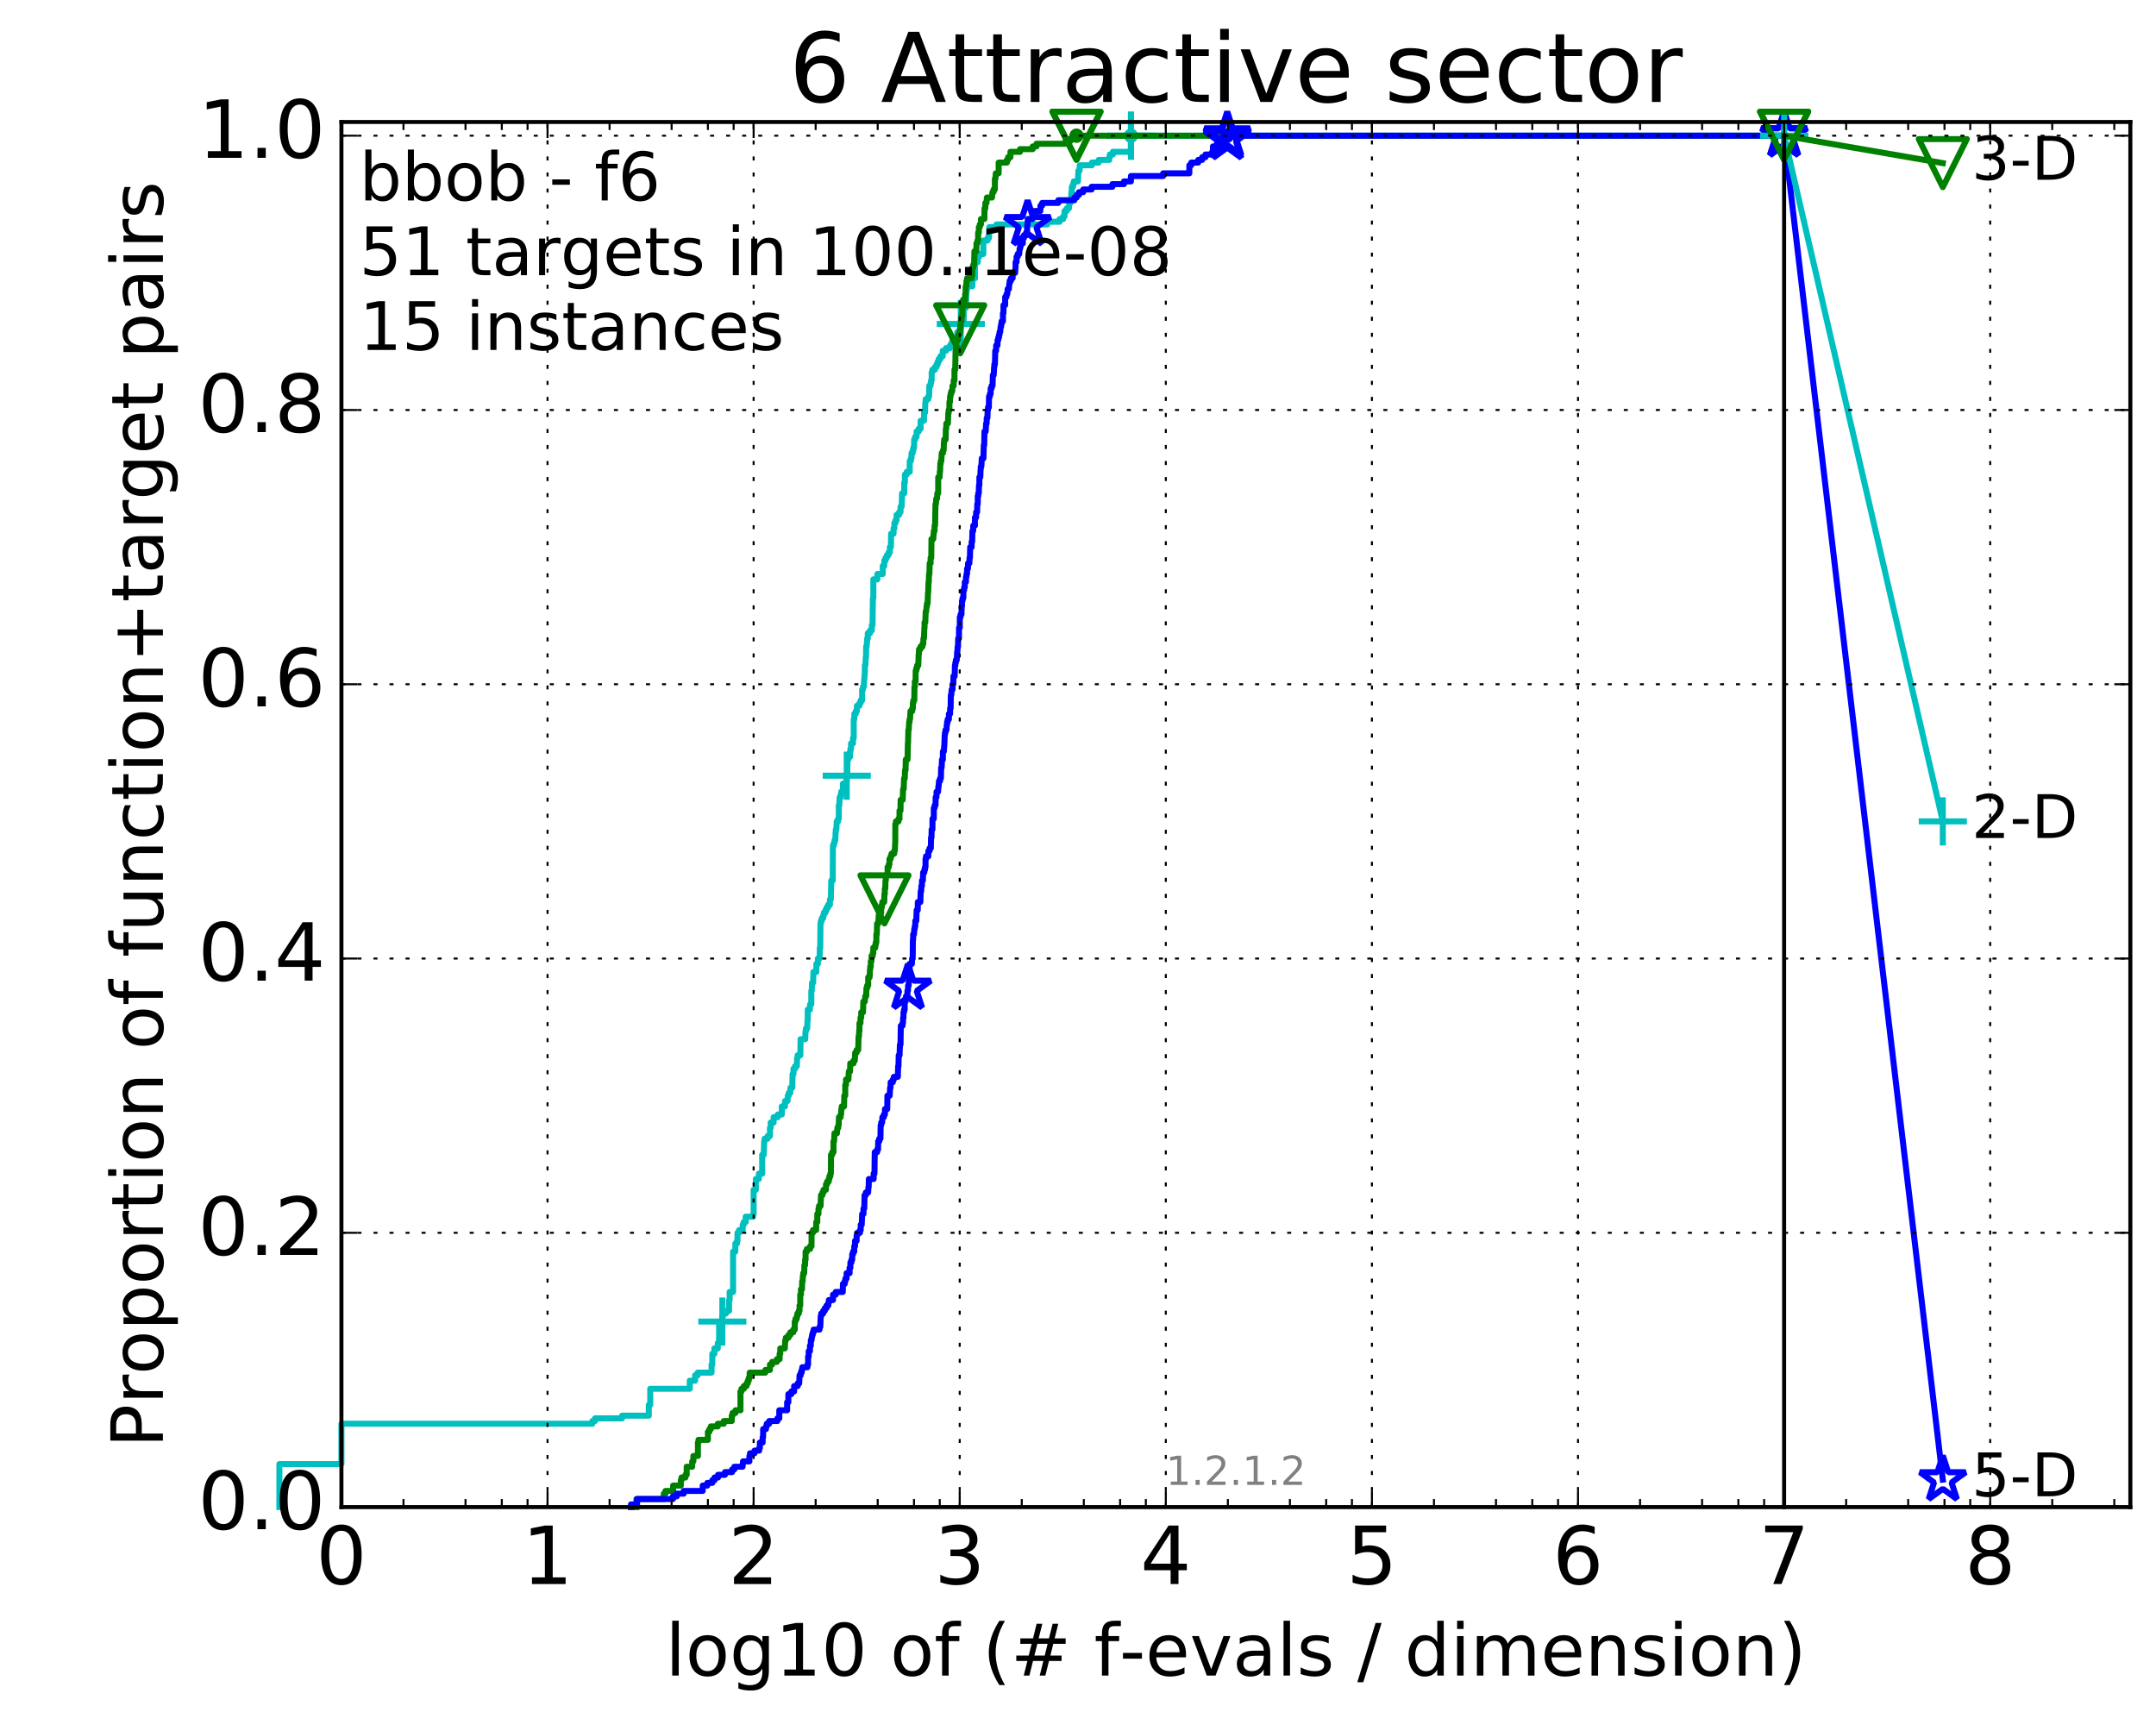 <?xml version="1.0" encoding="utf-8" standalone="no"?>
<!DOCTYPE svg PUBLIC "-//W3C//DTD SVG 1.1//EN"
  "http://www.w3.org/Graphics/SVG/1.1/DTD/svg11.dtd">
<!-- Created with matplotlib (http://matplotlib.org/) -->
<svg height="432pt" version="1.1" viewBox="0 0 538 432" width="538pt" xmlns="http://www.w3.org/2000/svg" xmlns:xlink="http://www.w3.org/1999/xlink">
 <defs>
  <style type="text/css">
*{stroke-linecap:butt;stroke-linejoin:round;stroke-miterlimit:100000;}
  </style>
 </defs>
 <g id="figure_1">
  <g id="patch_1">
   <path d="M 0 432.436 
L 538.8 432.436 
L 538.8 0 
L 0 0 
z
" style="fill:#ffffff;"/>
  </g>
  <g id="axes_1">
   <g id="patch_2">
    <path d="M 85.2 376.036 
L 531.6 376.036 
L 531.6 30.436 
L 85.2 30.436 
z
" style="fill:#ffffff;"/>
   </g>
   <g id="line2d_1">
    <defs>
     <path d="M 0 1.5 
C 0.398 1.5 0.779 1.342 1.061 1.061 
C 1.342 0.779 1.5 0.398 1.5 0 
C 1.5 -0.398 1.342 -0.779 1.061 -1.061 
C 0.779 -1.342 0.398 -1.5 0 -1.5 
C -0.398 -1.5 -0.779 -1.342 -1.061 -1.061 
C -1.342 -0.779 -1.5 -0.398 -1.5 0 
C -1.5 0.398 -1.342 0.779 -1.061 1.061 
C -0.779 1.342 -0.398 1.5 0 1.5 
z
" id="m7fdb255b43" style="stroke:#00bfbf;stroke-width:0.5;"/>
    </defs>
    <g>
     <use style="fill:#00bfbf;stroke:#00bfbf;stroke-width:0.5;" x="282.215" xlink:href="#m7fdb255b43" y="33.858"/>
     <use style="fill:#00bfbf;stroke:#00bfbf;stroke-width:0.5;" x="282.215" xlink:href="#m7fdb255b43" y="33.858"/>
    </g>
   </g>
   <g id="line2d_2">
    <path d="M 69.718 376.036 
L 69.718 365.301 
L 85.2 365.301 
L 85.2 355.237 
L 147.813 355.237 
L 147.813 354.566 
L 148.48 354.566 
L 148.48 353.895 
L 155.232 353.895 
L 155.232 353.224 
L 161.899 353.224 
L 161.899 350.541 
L 162.256 350.541 
L 162.256 346.515 
L 172.124 346.515 
L 172.124 344.502 
L 173.452 344.502 
L 173.452 343.16 
L 174.087 343.16 
L 174.087 342.489 
L 177.56 342.489 
L 177.56 340.477 
L 177.738 340.477 
L 177.738 337.793 
L 178.263 337.793 
L 178.263 336.451 
L 179.112 336.451 
L 179.112 335.109 
L 179.443 335.109 
L 179.443 329.742 
L 180.25 329.742 
L 180.25 328.4 
L 180.408 328.4 
L 180.408 327.729 
L 181.18 327.729 
L 181.18 327.058 
L 181.928 327.058 
L 181.928 324.374 
L 182.074 324.374 
L 182.074 322.361 
L 182.933 322.361 
L 182.933 312.297 
L 183.488 312.297 
L 183.488 310.284 
L 183.895 310.284 
L 183.895 309.613 
L 184.03 309.613 
L 184.03 307.601 
L 184.427 307.601 
L 184.427 306.93 
L 185.329 306.93 
L 185.329 305.588 
L 185.579 305.588 
L 185.579 304.917 
L 186.073 304.917 
L 186.073 303.575 
L 187.945 303.575 
L 187.945 302.904 
L 188.057 302.904 
L 188.057 296.866 
L 188.609 296.866 
L 188.609 294.182 
L 189.359 294.182 
L 189.359 292.84 
L 190.186 292.84 
L 190.186 288.143 
L 190.588 288.143 
L 190.688 284.789 
L 190.787 284.789 
L 190.787 284.118 
L 191.564 284.118 
L 191.564 283.447 
L 192.129 283.447 
L 192.129 281.434 
L 192.315 281.434 
L 192.315 280.092 
L 193.041 280.092 
L 193.041 278.75 
L 194.088 278.75 
L 194.088 278.079 
L 195.088 278.079 
L 195.088 276.067 
L 195.889 276.067 
L 195.889 274.725 
L 196.51 274.725 
L 196.586 273.383 
L 196.813 273.383 
L 196.813 272.712 
L 197.188 272.712 
L 197.262 271.37 
L 197.701 271.37 
L 197.773 268.015 
L 197.989 268.015 
L 197.989 266.673 
L 198.415 266.673 
L 198.415 266.002 
L 198.832 266.002 
L 198.901 263.99 
L 199.038 263.99 
L 199.038 263.319 
L 199.711 263.319 
L 199.777 259.293 
L 200.936 259.293 
L 200.999 257.28 
L 201.123 257.28 
L 201.123 256.609 
L 201.432 256.609 
L 201.494 254.597 
L 201.555 254.597 
L 201.555 251.913 
L 202.097 251.913 
L 202.157 250.571 
L 202.452 250.571 
L 202.452 247.216 
L 202.569 247.216 
L 202.627 245.203 
L 202.916 245.203 
L 202.973 242.52 
L 203.706 242.52 
L 203.706 240.507 
L 204.09 240.507 
L 204.09 239.165 
L 204.522 239.165 
L 204.575 236.481 
L 204.682 236.481 
L 204.735 230.443 
L 204.84 230.443 
L 204.84 229.772 
L 205.05 229.772 
L 205.05 229.101 
L 205.412 229.101 
L 205.412 228.43 
L 205.566 228.43 
L 205.566 227.759 
L 205.97 227.759 
L 205.97 227.088 
L 206.268 227.088 
L 206.268 226.417 
L 206.66 226.417 
L 206.66 225.746 
L 207.093 225.746 
L 207.093 224.404 
L 207.33 224.404 
L 207.424 219.708 
L 207.796 219.708 
L 207.842 210.986 
L 208.071 210.986 
L 208.071 210.315 
L 208.253 210.315 
L 208.253 209.644 
L 208.433 209.644 
L 208.523 207.631 
L 208.567 207.631 
L 208.567 206.96 
L 208.701 206.96 
L 208.789 204.947 
L 209.139 204.947 
L 209.139 204.276 
L 209.313 204.276 
L 209.313 200.922 
L 209.442 200.922 
L 209.527 198.909 
L 209.782 198.909 
L 209.782 198.238 
L 209.908 198.238 
L 209.908 197.567 
L 210.324 197.567 
L 210.324 195.554 
L 211.133 195.554 
L 211.133 194.883 
L 211.292 194.883 
L 211.292 193.541 
L 211.41 193.541 
L 211.488 189.516 
L 211.683 189.516 
L 211.683 188.845 
L 212.106 188.845 
L 212.106 187.503 
L 212.219 187.503 
L 212.219 186.832 
L 212.37 186.832 
L 212.37 185.49 
L 212.854 185.49 
L 212.854 184.148 
L 213.037 184.148 
L 213.037 179.452 
L 213.183 179.452 
L 213.183 178.11 
L 213.542 178.11 
L 213.542 177.439 
L 213.826 177.439 
L 213.826 176.097 
L 214.451 176.097 
L 214.451 175.426 
L 214.757 175.426 
L 214.757 174.755 
L 215.126 174.755 
L 215.126 172.071 
L 215.325 172.071 
L 215.325 171.4 
L 215.554 171.4 
L 215.652 169.387 
L 215.684 169.387 
L 215.781 168.046 
L 215.813 168.046 
L 215.813 166.033 
L 215.942 166.033 
L 216.038 164.02 
L 216.102 164.02 
L 216.133 161.336 
L 216.26 161.336 
L 216.355 159.994 
L 216.386 159.994 
L 216.386 159.323 
L 216.543 159.323 
L 216.543 157.982 
L 217.097 157.982 
L 217.097 157.311 
L 217.549 157.311 
L 217.549 155.969 
L 217.727 155.969 
L 217.816 149.259 
L 217.933 149.259 
L 217.933 144.563 
L 218.936 144.563 
L 218.936 143.221 
L 220.269 143.221 
L 220.269 141.208 
L 220.661 141.208 
L 220.661 139.866 
L 220.971 139.866 
L 220.971 139.195 
L 221.301 139.195 
L 221.301 138.524 
L 221.725 138.524 
L 221.725 137.853 
L 222.045 137.853 
L 222.045 136.511 
L 222.311 136.511 
L 222.359 133.157 
L 222.976 133.157 
L 222.976 131.815 
L 223.185 131.815 
L 223.185 130.473 
L 223.462 130.473 
L 223.462 129.802 
L 223.735 129.802 
L 223.735 128.46 
L 224.359 128.46 
L 224.359 127.789 
L 224.708 127.789 
L 224.708 126.447 
L 224.987 126.447 
L 225.094 123.093 
L 225.64 123.093 
L 225.64 120.409 
L 225.806 120.409 
L 225.806 118.396 
L 226.275 118.396 
L 226.275 117.725 
L 227.009 117.725 
L 227.009 115.041 
L 227.281 115.041 
L 227.281 114.371 
L 227.454 114.371 
L 227.454 113.029 
L 227.758 113.029 
L 227.758 112.358 
L 227.908 112.358 
L 227.908 111.687 
L 228.095 111.687 
L 228.114 109.674 
L 228.354 109.674 
L 228.354 109.003 
L 228.718 109.003 
L 228.718 107.661 
L 229.237 107.661 
L 229.237 106.99 
L 229.726 106.99 
L 229.726 104.977 
L 230.574 104.977 
L 230.574 102.965 
L 230.823 102.965 
L 230.905 100.281 
L 230.987 100.281 
L 230.987 99.61 
L 231.631 99.61 
L 231.631 98.939 
L 231.836 98.939 
L 231.899 96.255 
L 232.21 96.255 
L 232.21 95.584 
L 232.334 95.584 
L 232.334 94.913 
L 232.487 94.913 
L 232.487 92.901 
L 232.655 92.901 
L 232.655 92.23 
L 233.312 92.23 
L 233.312 91.559 
L 233.72 91.559 
L 233.72 90.888 
L 233.993 90.888 
L 233.993 90.217 
L 234.263 90.217 
L 234.263 89.546 
L 234.683 89.546 
L 234.683 88.875 
L 235.243 88.875 
L 235.243 87.533 
L 236.065 87.533 
L 236.065 86.862 
L 237.058 86.862 
L 237.058 86.191 
L 237.428 86.191 
L 237.428 85.52 
L 237.696 85.52 
L 237.696 84.178 
L 238.886 84.178 
L 238.886 82.836 
L 239.486 82.836 
L 239.486 82.166 
L 239.752 82.166 
L 239.752 80.824 
L 240.447 80.824 
L 240.544 76.798 
L 241.049 76.798 
L 241.132 72.772 
L 241.225 72.772 
L 241.225 72.101 
L 241.349 72.101 
L 241.349 71.431 
L 242.627 71.431 
L 242.685 69.418 
L 243.296 69.418 
L 243.296 65.392 
L 243.991 65.392 
L 243.991 64.05 
L 244.344 64.05 
L 244.344 63.379 
L 245.38 63.379 
L 245.38 60.025 
L 246.427 60.025 
L 246.427 59.354 
L 246.801 59.354 
L 246.865 56.67 
L 248.661 56.67 
L 248.661 55.999 
L 261.345 55.999 
L 261.345 55.328 
L 264.415 55.328 
L 264.415 54.657 
L 265.297 54.657 
L 265.297 53.986 
L 265.635 53.986 
L 265.635 52.644 
L 266.193 52.644 
L 266.193 51.973 
L 266.74 51.973 
L 266.832 50.631 
L 267.106 50.631 
L 267.106 49.961 
L 267.303 49.961 
L 267.354 47.948 
L 267.457 47.948 
L 267.457 46.606 
L 267.761 46.606 
L 267.761 45.935 
L 267.949 45.935 
L 267.949 45.264 
L 268.983 45.264 
L 269.094 42.58 
L 269.397 42.58 
L 269.438 41.238 
L 272.461 41.238 
L 272.461 40.567 
L 274.174 40.567 
L 274.174 39.896 
L 276.806 39.896 
L 276.806 39.226 
L 276.931 39.226 
L 276.931 38.555 
L 277.705 38.555 
L 277.705 37.884 
L 282.19 37.884 
L 282.215 33.858 
L 445.2 33.858 
L 445.2 33.858 
" style="fill:none;stroke:#00bfbf;stroke-linecap:square;stroke-width:1.5;"/>
   </g>
   <g id="line2d_3">
    <defs>
     <path d="M -6 0 
L 6 0 
M 0 6 
L 0 -6 
" id="m853833b399" style="stroke:#00bfbf;stroke-width:1.5;"/>
    </defs>
    <g>
     <use style="fill:none;stroke:#00bfbf;stroke-width:1.5;" x="180.25" xlink:href="#m853833b399" y="329.742"/>
     <use style="fill:none;stroke:#00bfbf;stroke-width:1.5;" x="211.292" xlink:href="#m853833b399" y="193.541"/>
     <use style="fill:none;stroke:#00bfbf;stroke-width:1.5;" x="239.752" xlink:href="#m853833b399" y="80.824"/>
     <use style="fill:none;stroke:#00bfbf;stroke-width:1.5;" x="282.215" xlink:href="#m853833b399" y="33.858"/>
     <use style="fill:none;stroke:#00bfbf;stroke-width:1.5;" x="282.215" xlink:href="#m853833b399" y="33.858"/>
     <use style="fill:none;stroke:#00bfbf;stroke-width:1.5;" x="445.2" xlink:href="#m853833b399" y="33.858"/>
    </g>
   </g>
   <g id="line2d_4"/>
   <g id="line2d_5">
    <defs>
     <path d="M 0 1.5 
C 0.398 1.5 0.779 1.342 1.061 1.061 
C 1.342 0.779 1.5 0.398 1.5 0 
C 1.5 -0.398 1.342 -0.779 1.061 -1.061 
C 0.779 -1.342 0.398 -1.5 0 -1.5 
C -0.398 -1.5 -0.779 -1.342 -1.061 -1.061 
C -1.342 -0.779 -1.5 -0.398 -1.5 0 
C -1.5 0.398 -1.342 0.779 -1.061 1.061 
C -0.779 1.342 -0.398 1.5 0 1.5 
z
" id="m9a7c759248" style="stroke:#008000;stroke-width:0.5;"/>
    </defs>
    <g>
     <use style="fill:#008000;stroke:#008000;stroke-width:0.5;" x="268.625" xlink:href="#m9a7c759248" y="33.858"/>
     <use style="fill:#008000;stroke:#008000;stroke-width:0.5;" x="268.625" xlink:href="#m9a7c759248" y="33.858"/>
    </g>
   </g>
   <g id="line2d_6">
    <path d="M 158.813 376.036 
L 158.813 374.023 
L 165.648 374.023 
L 165.648 372.682 
L 166.051 372.682 
L 166.051 372.011 
L 167.961 372.011 
L 167.961 370.669 
L 169.889 370.669 
L 169.889 369.327 
L 170.056 369.327 
L 170.056 368.656 
L 171.035 368.656 
L 171.035 367.985 
L 171.351 367.985 
L 171.351 365.972 
L 172.724 365.972 
L 172.724 364.63 
L 173.018 364.63 
L 173.018 363.288 
L 174.156 363.288 
L 174.156 359.934 
L 174.295 359.934 
L 174.295 359.263 
L 176.648 359.263 
L 176.648 357.25 
L 177.017 357.25 
L 177.017 356.579 
L 177.38 356.579 
L 177.38 355.908 
L 179.112 355.908 
L 179.112 355.237 
L 180.616 355.237 
L 180.616 354.566 
L 182.603 354.566 
L 182.603 353.224 
L 182.792 353.224 
L 182.792 352.553 
L 183.534 352.553 
L 183.534 351.882 
L 184.775 351.882 
L 184.775 347.186 
L 185.032 347.186 
L 185.032 346.515 
L 185.621 346.515 
L 185.621 345.844 
L 186.276 345.844 
L 186.276 345.173 
L 186.596 345.173 
L 186.596 344.502 
L 186.833 344.502 
L 186.833 343.831 
L 187.068 343.831 
L 187.068 342.489 
L 190.984 342.489 
L 190.984 341.818 
L 192.129 341.818 
L 192.129 340.477 
L 192.681 340.477 
L 192.681 339.806 
L 193.86 339.806 
L 193.86 339.135 
L 194.538 339.135 
L 194.538 337.793 
L 194.705 337.793 
L 194.705 336.451 
L 195.837 336.451 
L 195.941 334.438 
L 196.098 334.438 
L 196.098 333.767 
L 196.763 333.767 
L 196.763 333.096 
L 197.212 333.096 
L 197.212 332.425 
L 197.941 332.425 
L 197.941 331.754 
L 198.321 331.754 
L 198.321 329.742 
L 198.508 329.742 
L 198.508 329.071 
L 198.832 329.071 
L 198.832 328.4 
L 198.97 328.4 
L 198.97 327.729 
L 199.332 327.729 
L 199.332 327.058 
L 199.511 327.058 
L 199.511 325.716 
L 199.689 325.716 
L 199.689 323.032 
L 199.865 323.032 
L 199.865 321.69 
L 200.127 321.69 
L 200.17 319.677 
L 200.3 319.677 
L 200.343 318.336 
L 200.428 318.336 
L 200.428 317.665 
L 200.684 317.665 
L 200.726 315.652 
L 200.894 315.652 
L 200.894 314.31 
L 201.019 314.31 
L 201.019 312.297 
L 201.35 312.297 
L 201.35 311.626 
L 202.157 311.626 
L 202.157 310.955 
L 202.51 310.955 
L 202.51 307.601 
L 202.858 307.601 
L 202.858 306.93 
L 203.65 306.93 
L 203.687 304.917 
L 203.944 304.917 
L 203.944 302.904 
L 204.235 302.904 
L 204.235 301.562 
L 204.379 301.562 
L 204.379 300.891 
L 204.77 300.891 
L 204.875 298.207 
L 205.223 298.207 
L 205.223 297.537 
L 205.498 297.537 
L 205.498 296.866 
L 206.103 296.866 
L 206.103 295.524 
L 206.367 295.524 
L 206.367 294.853 
L 206.789 294.853 
L 206.789 294.182 
L 206.95 294.182 
L 206.95 293.511 
L 207.204 293.511 
L 207.204 292.84 
L 207.33 292.84 
L 207.361 288.143 
L 207.673 288.143 
L 207.673 287.472 
L 207.98 287.472 
L 207.98 284.789 
L 208.132 284.789 
L 208.223 282.776 
L 208.848 282.776 
L 208.936 281.434 
L 209.168 281.434 
L 209.168 280.763 
L 209.284 280.763 
L 209.341 278.75 
L 209.768 278.75 
L 209.768 278.079 
L 209.88 278.079 
L 209.936 276.737 
L 210.048 276.737 
L 210.048 276.067 
L 210.624 276.067 
L 210.678 273.383 
L 210.92 273.383 
L 210.92 270.699 
L 211.107 270.699 
L 211.107 269.357 
L 211.709 269.357 
L 211.812 267.344 
L 212.118 267.344 
L 212.169 265.332 
L 212.964 265.332 
L 212.964 264.661 
L 213.303 264.661 
L 213.399 262.648 
L 213.755 262.648 
L 213.755 261.977 
L 214.152 261.977 
L 214.245 258.622 
L 214.337 258.622 
L 214.383 257.28 
L 214.451 257.28 
L 214.474 255.267 
L 214.724 255.267 
L 214.724 253.926 
L 214.903 253.926 
L 214.903 252.584 
L 215.347 252.584 
L 215.434 249.9 
L 215.803 249.9 
L 215.91 248.558 
L 216.144 248.558 
L 216.207 246.545 
L 216.397 246.545 
L 216.397 245.874 
L 216.646 245.874 
L 216.646 243.862 
L 216.995 243.862 
L 217.097 241.849 
L 217.158 241.849 
L 217.158 241.178 
L 217.299 241.178 
L 217.299 239.836 
L 217.459 239.836 
L 217.479 238.494 
L 217.776 238.494 
L 217.776 237.823 
L 217.914 237.823 
L 217.914 236.481 
L 218.397 236.481 
L 218.397 235.81 
L 218.531 235.81 
L 218.531 235.139 
L 218.683 235.139 
L 218.683 233.127 
L 218.796 233.127 
L 218.871 230.443 
L 219.169 230.443 
L 219.261 228.43 
L 219.371 228.43 
L 219.371 227.759 
L 219.878 227.759 
L 219.878 226.417 
L 220.039 226.417 
L 220.039 225.746 
L 220.163 225.746 
L 220.163 225.075 
L 220.636 225.075 
L 220.705 223.062 
L 220.791 223.062 
L 220.791 221.721 
L 220.911 221.721 
L 220.962 219.708 
L 221.047 219.708 
L 221.064 218.366 
L 221.485 218.366 
L 221.485 216.353 
L 221.783 216.353 
L 221.783 215.682 
L 221.947 215.682 
L 221.947 214.34 
L 222.239 214.34 
L 222.239 213.669 
L 222.463 213.669 
L 222.463 212.998 
L 223.139 212.998 
L 223.139 212.327 
L 223.278 212.327 
L 223.385 210.315 
L 223.4 210.315 
L 223.416 205.618 
L 223.568 205.618 
L 223.568 204.947 
L 224.212 204.947 
L 224.212 204.276 
L 224.461 204.276 
L 224.461 202.263 
L 224.708 202.263 
L 224.737 199.58 
L 225.263 199.58 
L 225.348 196.896 
L 225.501 196.896 
L 225.599 194.212 
L 225.778 194.212 
L 225.833 192.199 
L 225.97 192.199 
L 226.024 189.516 
L 226.469 189.516 
L 226.549 185.49 
L 226.589 185.49 
L 226.668 182.135 
L 226.76 182.135 
L 226.865 180.122 
L 226.97 180.122 
L 226.97 179.452 
L 227.087 179.452 
L 227.19 177.439 
L 227.625 177.439 
L 227.625 176.768 
L 227.789 176.768 
L 227.789 175.426 
L 227.902 175.426 
L 227.902 174.755 
L 228.151 174.755 
L 228.188 171.4 
L 228.286 171.4 
L 228.286 170.058 
L 228.47 170.058 
L 228.494 167.375 
L 228.652 167.375 
L 228.652 166.704 
L 228.857 166.704 
L 228.857 166.033 
L 229.142 166.033 
L 229.237 163.349 
L 229.284 163.349 
L 229.319 162.007 
L 229.692 162.007 
L 229.692 161.336 
L 230.183 161.336 
L 230.183 160.665 
L 230.385 160.665 
L 230.43 159.323 
L 230.552 159.323 
L 230.663 156.64 
L 230.707 156.64 
L 230.707 155.298 
L 230.894 155.298 
L 230.992 152.614 
L 231.111 152.614 
L 231.22 151.272 
L 231.306 151.272 
L 231.306 150.601 
L 231.466 150.601 
L 231.572 147.917 
L 231.615 147.917 
L 231.699 145.234 
L 231.773 145.234 
L 231.826 143.221 
L 231.92 143.221 
L 231.993 140.537 
L 232.221 140.537 
L 232.221 139.195 
L 232.385 139.195 
L 232.436 134.499 
L 232.881 134.499 
L 232.971 133.157 
L 233.011 133.157 
L 233.011 132.486 
L 233.209 132.486 
L 233.209 131.144 
L 233.337 131.144 
L 233.434 125.776 
L 233.541 125.776 
L 233.629 124.435 
L 233.812 124.435 
L 233.898 123.093 
L 234.107 123.093 
L 234.126 119.067 
L 234.465 119.067 
L 234.52 117.725 
L 234.576 117.725 
L 234.641 115.712 
L 234.742 115.712 
L 234.742 115.041 
L 234.889 115.041 
L 234.999 113.029 
L 235.297 113.029 
L 235.297 112.358 
L 235.476 112.358 
L 235.547 110.345 
L 235.609 110.345 
L 235.609 109.674 
L 235.969 109.674 
L 236.022 106.99 
L 236.108 106.99 
L 236.152 105.648 
L 236.537 105.648 
L 236.647 102.965 
L 236.732 102.965 
L 236.732 102.294 
L 236.916 102.294 
L 236.916 100.281 
L 237.05 100.281 
L 237.074 98.939 
L 237.199 98.939 
L 237.199 98.268 
L 237.379 98.268 
L 237.379 97.597 
L 237.623 97.597 
L 237.688 96.255 
L 237.977 96.255 
L 237.977 94.913 
L 238.175 94.913 
L 238.175 92.23 
L 238.364 92.23 
L 238.45 87.533 
L 238.496 87.533 
L 238.605 85.52 
L 238.667 85.52 
L 238.667 84.849 
L 239.065 84.849 
L 239.141 83.507 
L 239.411 83.507 
L 239.411 82.836 
L 239.582 82.836 
L 239.605 81.495 
L 239.708 81.495 
L 239.759 80.153 
L 239.921 80.153 
L 239.921 78.811 
L 240.103 78.811 
L 240.196 75.456 
L 240.326 75.456 
L 240.326 74.785 
L 240.836 74.785 
L 240.836 73.443 
L 240.948 73.443 
L 240.976 71.431 
L 241.129 71.431 
L 241.17 70.089 
L 241.328 70.089 
L 241.328 69.418 
L 242.432 69.418 
L 242.432 68.747 
L 242.594 68.747 
L 242.62 66.734 
L 242.865 66.734 
L 242.865 66.063 
L 243.062 66.063 
L 243.151 62.708 
L 243.626 62.708 
L 243.669 60.696 
L 243.909 60.696 
L 243.909 60.025 
L 244.085 60.025 
L 244.085 58.012 
L 244.26 58.012 
L 244.26 56.67 
L 244.493 56.67 
L 244.493 55.999 
L 244.777 55.999 
L 244.777 54.657 
L 245.636 54.657 
L 245.675 51.973 
L 245.878 51.973 
L 245.878 50.631 
L 246.167 50.631 
L 246.266 49.29 
L 247.542 49.29 
L 247.651 47.948 
L 247.938 47.948 
L 247.938 47.277 
L 248.257 47.277 
L 248.257 44.593 
L 248.407 44.593 
L 248.482 43.251 
L 249.202 43.251 
L 249.202 40.567 
L 251.254 40.567 
L 251.254 39.896 
L 251.551 39.896 
L 251.551 39.226 
L 252.137 39.226 
L 252.137 37.884 
L 254.535 37.884 
L 254.535 37.213 
L 257.694 37.213 
L 257.694 36.542 
L 258.629 36.542 
L 258.629 35.871 
L 265.903 35.871 
L 265.903 35.2 
L 267.149 35.2 
L 267.149 34.529 
L 268.625 34.529 
L 268.625 33.858 
L 445.2 33.858 
L 445.2 33.858 
" style="fill:none;stroke:#008000;stroke-linecap:square;stroke-width:1.5;"/>
   </g>
   <g id="line2d_7">
    <defs>
     <path d="M -0 6 
L 6 -6 
L -6 -6 
z
" id="m4bce5742af" style="stroke:#008000;stroke-linejoin:miter;stroke-width:1.5;"/>
    </defs>
    <g>
     <use style="fill:none;stroke:#008000;stroke-linejoin:miter;stroke-width:1.5;" x="220.705" xlink:href="#m4bce5742af" y="224.404"/>
     <use style="fill:none;stroke:#008000;stroke-linejoin:miter;stroke-width:1.5;" x="239.605" xlink:href="#m4bce5742af" y="82.166"/>
     <use style="fill:none;stroke:#008000;stroke-linejoin:miter;stroke-width:1.5;" x="268.625" xlink:href="#m4bce5742af" y="33.858"/>
     <use style="fill:none;stroke:#008000;stroke-linejoin:miter;stroke-width:1.5;" x="268.625" xlink:href="#m4bce5742af" y="33.858"/>
     <use style="fill:none;stroke:#008000;stroke-linejoin:miter;stroke-width:1.5;" x="445.2" xlink:href="#m4bce5742af" y="33.858"/>
    </g>
   </g>
   <g id="line2d_8"/>
   <g id="line2d_9">
    <defs>
     <path d="M 0 1.5 
C 0.398 1.5 0.779 1.342 1.061 1.061 
C 1.342 0.779 1.5 0.398 1.5 0 
C 1.5 -0.398 1.342 -0.779 1.061 -1.061 
C 0.779 -1.342 0.398 -1.5 0 -1.5 
C -0.398 -1.5 -0.779 -1.342 -1.061 -1.061 
C -1.342 -0.779 -1.5 -0.398 -1.5 0 
C -1.5 0.398 -1.342 0.779 -1.061 1.061 
C -0.779 1.342 -0.398 1.5 0 1.5 
z
" id="mb452fec123" style="stroke:#0000ff;stroke-width:0.5;"/>
    </defs>
    <g>
     <use style="fill:#0000ff;stroke:#0000ff;stroke-width:0.5;" x="306.241" xlink:href="#mb452fec123" y="33.858"/>
     <use style="fill:#0000ff;stroke:#0000ff;stroke-width:0.5;" x="306.241" xlink:href="#mb452fec123" y="33.858"/>
    </g>
   </g>
   <g id="line2d_10">
    <path d="M 157.449 376.036 
L 157.449 375.365 
L 158.978 375.365 
L 158.978 374.023 
L 167.924 374.023 
L 167.924 373.352 
L 168.893 373.352 
L 168.893 372.682 
L 170.616 372.682 
L 170.616 372.011 
L 175.345 372.011 
L 175.345 370.669 
L 176.498 370.669 
L 176.498 369.998 
L 177.738 369.998 
L 177.738 369.327 
L 178.298 369.327 
L 178.298 368.656 
L 179.179 368.656 
L 179.179 367.985 
L 180.905 367.985 
L 180.905 367.314 
L 182.679 367.314 
L 182.679 366.643 
L 183.24 366.643 
L 183.24 365.972 
L 185.303 365.972 
L 185.404 364.63 
L 187.005 364.63 
L 187.005 363.288 
L 187.145 363.288 
L 187.145 362.617 
L 188.279 362.617 
L 188.279 361.947 
L 189.443 361.947 
L 189.443 361.276 
L 189.61 361.276 
L 189.61 359.934 
L 190.307 359.934 
L 190.307 358.592 
L 190.428 358.592 
L 190.428 356.579 
L 191.14 356.579 
L 191.14 355.908 
L 191.334 355.908 
L 191.334 355.237 
L 191.942 355.237 
L 191.942 354.566 
L 193.986 354.566 
L 193.986 353.895 
L 194.46 353.895 
L 194.46 351.882 
L 196.418 351.882 
L 196.418 349.87 
L 196.723 349.87 
L 196.723 347.857 
L 197.468 347.857 
L 197.468 347.186 
L 198.16 347.186 
L 198.16 345.844 
L 199.052 345.844 
L 199.052 345.173 
L 199.431 345.173 
L 199.511 343.16 
L 199.803 343.16 
L 199.803 342.489 
L 200.04 342.489 
L 200.04 341.818 
L 200.196 341.818 
L 200.196 341.147 
L 201.481 341.147 
L 201.481 340.477 
L 201.652 340.477 
L 201.652 338.464 
L 201.797 338.464 
L 201.797 337.122 
L 202.109 337.122 
L 202.109 335.78 
L 202.322 335.78 
L 202.322 334.438 
L 202.51 334.438 
L 202.51 333.767 
L 202.627 333.767 
L 202.627 333.096 
L 202.812 333.096 
L 202.812 332.425 
L 203.019 332.425 
L 203.019 331.754 
L 204.5 331.754 
L 204.5 331.083 
L 204.692 331.083 
L 204.798 328.4 
L 204.924 328.4 
L 204.924 327.729 
L 205.422 327.729 
L 205.422 327.058 
L 205.829 327.058 
L 205.829 326.387 
L 206.268 326.387 
L 206.268 325.716 
L 206.699 325.716 
L 206.699 325.045 
L 206.834 325.045 
L 206.834 324.374 
L 207.87 324.374 
L 207.87 323.032 
L 208.54 323.032 
L 208.54 322.361 
L 210.308 322.361 
L 210.341 320.348 
L 210.781 320.348 
L 210.781 319.677 
L 210.958 319.677 
L 210.958 319.007 
L 211.26 319.007 
L 211.26 317.665 
L 212.006 317.665 
L 212.006 316.323 
L 212.204 316.323 
L 212.204 314.981 
L 212.46 314.981 
L 212.46 314.31 
L 212.654 314.31 
L 212.654 312.968 
L 212.861 312.968 
L 212.861 312.297 
L 213.168 312.297 
L 213.168 310.955 
L 213.356 310.955 
L 213.356 309.613 
L 213.755 309.613 
L 213.755 308.272 
L 213.91 308.272 
L 213.91 307.601 
L 214.588 307.601 
L 214.588 306.93 
L 214.778 306.93 
L 214.778 305.588 
L 215.033 305.588 
L 215.139 302.904 
L 215.469 302.904 
L 215.469 301.562 
L 215.665 301.562 
L 215.742 298.207 
L 216.063 298.207 
L 216.063 297.537 
L 216.63 297.537 
L 216.704 296.195 
L 216.766 296.195 
L 216.815 294.182 
L 218.004 294.182 
L 218.004 292.84 
L 218.213 292.84 
L 218.282 287.472 
L 218.875 287.472 
L 218.875 286.802 
L 219.109 286.802 
L 219.132 284.789 
L 219.408 284.789 
L 219.408 284.118 
L 219.702 284.118 
L 219.756 280.763 
L 219.885 280.763 
L 219.885 280.092 
L 220.121 280.092 
L 220.195 278.75 
L 220.552 278.75 
L 220.552 278.079 
L 220.822 278.079 
L 220.822 276.737 
L 221.391 276.737 
L 221.441 273.383 
L 222.005 273.383 
L 222.113 271.37 
L 222.219 271.37 
L 222.248 270.028 
L 222.793 270.028 
L 222.793 269.357 
L 223.046 269.357 
L 223.046 268.686 
L 224.04 268.686 
L 224.12 266.002 
L 224.209 266.002 
L 224.262 263.319 
L 224.473 263.319 
L 224.56 260.635 
L 224.708 260.635 
L 224.785 255.938 
L 225.213 255.938 
L 225.213 255.267 
L 225.331 255.267 
L 225.356 253.926 
L 225.448 253.926 
L 225.448 252.584 
L 225.582 252.584 
L 225.582 251.913 
L 225.756 251.913 
L 225.756 249.9 
L 225.97 249.9 
L 225.97 249.229 
L 226.092 249.229 
L 226.092 248.558 
L 226.439 248.558 
L 226.439 247.216 
L 226.567 247.216 
L 226.607 245.874 
L 226.758 245.874 
L 226.836 241.849 
L 226.97 241.849 
L 226.97 240.507 
L 227.541 240.507 
L 227.602 239.165 
L 227.754 239.165 
L 227.799 234.468 
L 227.867 234.468 
L 227.867 233.127 
L 228.069 233.127 
L 228.143 231.785 
L 228.269 231.785 
L 228.269 231.114 
L 228.394 231.114 
L 228.394 229.772 
L 228.65 229.772 
L 228.737 227.088 
L 229.01 227.088 
L 229.031 225.075 
L 229.664 225.075 
L 229.747 222.392 
L 229.864 222.392 
L 229.919 221.05 
L 230.049 221.05 
L 230.069 219.708 
L 230.286 219.708 
L 230.354 217.695 
L 230.647 217.695 
L 230.647 217.024 
L 230.819 217.024 
L 230.819 216.353 
L 230.951 216.353 
L 230.951 214.34 
L 231.068 214.34 
L 231.068 213.669 
L 231.647 213.669 
L 231.672 212.327 
L 231.955 212.327 
L 231.955 211.657 
L 232.272 211.657 
L 232.328 208.973 
L 232.438 208.973 
L 232.481 206.96 
L 232.676 206.96 
L 232.694 204.276 
L 233.013 204.276 
L 233.025 201.592 
L 233.226 201.592 
L 233.226 200.922 
L 233.45 200.922 
L 233.479 198.909 
L 233.689 198.909 
L 233.689 197.567 
L 234.079 197.567 
L 234.159 196.225 
L 234.226 196.225 
L 234.305 194.883 
L 234.58 194.883 
L 234.58 194.212 
L 234.79 194.212 
L 234.845 191.528 
L 234.971 191.528 
L 235.064 189.516 
L 235.281 189.516 
L 235.281 187.503 
L 235.522 187.503 
L 235.602 186.161 
L 235.639 186.161 
L 235.735 183.477 
L 235.793 183.477 
L 235.793 182.806 
L 235.94 182.806 
L 235.94 182.135 
L 236.179 182.135 
L 236.267 180.793 
L 236.329 180.793 
L 236.329 180.122 
L 236.478 180.122 
L 236.478 179.452 
L 236.787 179.452 
L 236.787 178.11 
L 237.083 178.11 
L 237.083 176.768 
L 237.212 176.768 
L 237.271 173.413 
L 237.389 173.413 
L 237.463 172.071 
L 237.691 172.071 
L 237.691 170.729 
L 237.884 170.729 
L 237.922 168.717 
L 238.227 168.717 
L 238.288 166.033 
L 238.387 166.033 
L 238.387 165.362 
L 238.523 165.362 
L 238.523 164.691 
L 238.755 164.691 
L 238.838 162.678 
L 238.897 162.678 
L 238.966 161.336 
L 239.057 161.336 
L 239.098 159.323 
L 239.297 159.323 
L 239.315 156.64 
L 239.499 156.64 
L 239.512 153.956 
L 239.695 153.956 
L 239.695 153.285 
L 239.928 153.285 
L 239.967 151.272 
L 240.046 151.272 
L 240.046 149.93 
L 240.185 149.93 
L 240.185 149.259 
L 240.383 149.259 
L 240.422 147.246 
L 240.584 147.246 
L 240.584 146.576 
L 240.737 146.576 
L 240.737 145.234 
L 241.034 145.234 
L 241.055 143.892 
L 241.18 143.892 
L 241.18 143.221 
L 241.316 143.221 
L 241.316 141.879 
L 241.545 141.879 
L 241.566 140.537 
L 241.897 140.537 
L 241.937 139.195 
L 242.029 139.195 
L 242.097 136.511 
L 242.459 136.511 
L 242.459 135.17 
L 242.592 135.17 
L 242.654 132.486 
L 242.839 132.486 
L 242.858 131.144 
L 243.277 131.144 
L 243.277 129.131 
L 243.569 129.131 
L 243.576 127.789 
L 243.828 127.789 
L 243.861 125.776 
L 243.986 125.776 
L 243.986 123.764 
L 244.113 123.764 
L 244.113 123.093 
L 244.24 123.093 
L 244.287 121.08 
L 244.391 121.08 
L 244.391 119.067 
L 244.616 119.067 
L 244.701 117.054 
L 244.733 117.054 
L 244.733 116.383 
L 244.884 116.383 
L 244.989 114.371 
L 245.397 114.371 
L 245.496 111.016 
L 245.598 111.016 
L 245.653 107.661 
L 245.962 107.661 
L 246.072 105.648 
L 246.202 105.648 
L 246.218 104.306 
L 246.39 104.306 
L 246.462 102.294 
L 246.543 102.294 
L 246.543 101.623 
L 246.757 101.623 
L 246.793 98.939 
L 247.007 98.939 
L 247.007 98.268 
L 247.201 98.268 
L 247.201 96.926 
L 247.44 96.926 
L 247.44 96.255 
L 247.68 96.255 
L 247.757 93.571 
L 247.969 93.571 
L 248.069 91.559 
L 248.127 91.559 
L 248.127 90.888 
L 248.272 90.888 
L 248.35 87.533 
L 248.56 87.533 
L 248.581 86.191 
L 248.902 86.191 
L 248.926 84.849 
L 249.109 84.849 
L 249.109 84.178 
L 249.3 84.178 
L 249.3 83.507 
L 249.424 83.507 
L 249.424 82.836 
L 249.589 82.836 
L 249.697 81.495 
L 249.824 81.495 
L 249.824 80.824 
L 249.944 80.824 
L 249.944 80.153 
L 250.272 80.153 
L 250.272 78.14 
L 250.398 78.14 
L 250.406 76.127 
L 250.824 76.127 
L 250.824 74.114 
L 251.134 74.114 
L 251.134 73.443 
L 251.345 73.443 
L 251.45 72.101 
L 251.751 72.101 
L 251.862 70.76 
L 251.944 70.76 
L 251.944 70.089 
L 252.246 70.089 
L 252.246 69.418 
L 252.681 69.418 
L 252.738 68.076 
L 253.31 68.076 
L 253.404 66.734 
L 253.423 66.734 
L 253.423 65.392 
L 253.666 65.392 
L 253.666 64.05 
L 253.958 64.05 
L 253.958 63.379 
L 254.333 63.379 
L 254.434 62.037 
L 254.557 62.037 
L 254.557 61.366 
L 254.747 61.366 
L 254.747 60.696 
L 255.229 60.696 
L 255.229 59.354 
L 255.525 59.354 
L 255.525 58.683 
L 256.078 58.683 
L 256.078 58.012 
L 256.286 58.012 
L 256.332 55.999 
L 256.43 55.999 
L 256.455 54.657 
L 257.642 54.657 
L 257.642 53.986 
L 258.213 53.986 
L 258.213 52.644 
L 259.598 52.644 
L 259.645 51.302 
L 260.067 51.302 
L 260.067 50.631 
L 264.083 50.631 
L 264.083 49.961 
L 268.087 49.961 
L 268.087 49.29 
L 268.675 49.29 
L 268.675 48.619 
L 269.248 48.619 
L 269.248 47.948 
L 270.29 47.948 
L 270.29 47.277 
L 272.392 47.277 
L 272.392 46.606 
L 277.586 46.606 
L 277.586 45.935 
L 280.475 45.935 
L 280.475 45.264 
L 282.207 45.264 
L 282.207 43.922 
L 290.243 43.922 
L 290.243 43.251 
L 296.784 43.251 
L 296.784 41.238 
L 297.255 41.238 
L 297.255 40.567 
L 299.005 40.567 
L 299.005 39.896 
L 299.986 39.896 
L 299.986 39.226 
L 300.798 39.226 
L 300.798 38.555 
L 302.481 38.555 
L 302.481 37.884 
L 302.667 37.884 
L 302.667 36.542 
L 303.848 36.542 
L 303.848 35.871 
L 304.963 35.871 
L 304.963 35.2 
L 305.457 35.2 
L 305.457 34.529 
L 306.241 34.529 
L 306.241 33.858 
L 445.2 33.858 
L 445.2 33.858 
" style="fill:none;stroke:#0000ff;stroke-linecap:square;stroke-width:1.5;"/>
   </g>
   <g id="line2d_11">
    <defs>
     <path d="M 0 -6 
L -1.347 -1.854 
L -5.706 -1.854 
L -2.18 0.708 
L -3.527 4.854 
L -0 2.292 
L 3.527 4.854 
L 2.18 0.708 
L 5.706 -1.854 
L 1.347 -1.854 
z
" id="m5821def297" style="stroke:#0000ff;stroke-linejoin:bevel;stroke-width:1.5;"/>
    </defs>
    <g>
     <use style="fill:none;stroke:#0000ff;stroke-linejoin:bevel;stroke-width:1.5;" x="226.567" xlink:href="#m5821def297" y="246.545"/>
     <use style="fill:none;stroke:#0000ff;stroke-linejoin:bevel;stroke-width:1.5;" x="256.43" xlink:href="#m5821def297" y="55.999"/>
     <use style="fill:none;stroke:#0000ff;stroke-linejoin:bevel;stroke-width:1.5;" x="306.241" xlink:href="#m5821def297" y="34.529"/>
     <use style="fill:none;stroke:#0000ff;stroke-linejoin:bevel;stroke-width:1.5;" x="306.241" xlink:href="#m5821def297" y="33.858"/>
     <use style="fill:none;stroke:#0000ff;stroke-linejoin:bevel;stroke-width:1.5;" x="445.2" xlink:href="#m5821def297" y="33.858"/>
    </g>
   </g>
   <g id="line2d_12"/>
   <g id="line2d_13">
    <path d="M 445.2 33.858 
L 484.8 369.193 
" style="fill:none;stroke:#0000ff;stroke-linecap:square;stroke-width:1.5;"/>
    <g>
     <use style="fill:none;stroke:#0000ff;stroke-linejoin:bevel;stroke-width:1.5;" x="445.2" xlink:href="#m5821def297" y="33.858"/>
     <use style="fill:none;stroke:#0000ff;stroke-linejoin:bevel;stroke-width:1.5;" x="484.8" xlink:href="#m5821def297" y="369.193"/>
    </g>
   </g>
   <g id="line2d_14">
    <path d="M 445.2 33.858 
L 484.8 204.947 
" style="fill:none;stroke:#00bfbf;stroke-linecap:square;stroke-width:1.5;"/>
    <g>
     <use style="fill:none;stroke:#00bfbf;stroke-width:1.5;" x="445.2" xlink:href="#m853833b399" y="33.858"/>
     <use style="fill:none;stroke:#00bfbf;stroke-width:1.5;" x="484.8" xlink:href="#m853833b399" y="204.947"/>
    </g>
   </g>
   <g id="line2d_15">
    <path d="M 445.2 33.858 
L 484.8 40.702 
" style="fill:none;stroke:#008000;stroke-linecap:square;stroke-width:1.5;"/>
    <g>
     <use style="fill:none;stroke:#008000;stroke-linejoin:miter;stroke-width:1.5;" x="445.2" xlink:href="#m4bce5742af" y="33.858"/>
     <use style="fill:none;stroke:#008000;stroke-linejoin:miter;stroke-width:1.5;" x="484.8" xlink:href="#m4bce5742af" y="40.702"/>
    </g>
   </g>
   <g id="line2d_16">
    <path d="M 445.2 376.036 
L 445.2 33.858 
" style="fill:none;stroke:#000000;stroke-linecap:square;"/>
   </g>
   <g id="patch_3">
    <path d="M 85.2 30.436 
L 531.6 30.436 
" style="fill:none;stroke:#000000;stroke-linecap:square;stroke-linejoin:miter;"/>
   </g>
   <g id="patch_4">
    <path d="M 531.6 376.036 
L 531.6 30.436 
" style="fill:none;stroke:#000000;stroke-linecap:square;stroke-linejoin:miter;"/>
   </g>
   <g id="patch_5">
    <path d="M 85.2 376.036 
L 531.6 376.036 
" style="fill:none;stroke:#000000;stroke-linecap:square;stroke-linejoin:miter;"/>
   </g>
   <g id="patch_6">
    <path d="M 85.2 376.036 
L 85.2 30.436 
" style="fill:none;stroke:#000000;stroke-linecap:square;stroke-linejoin:miter;"/>
   </g>
   <g id="matplotlib.axis_1">
    <g id="xtick_1">
     <g id="line2d_17">
      <path clip-path="url(#p75e0314fb8)" d="M 85.2 376.036 
L 85.2 30.436 
" style="fill:none;stroke:#000000;stroke-dasharray:1,3;stroke-dashoffset:0.0;stroke-width:0.5;"/>
     </g>
     <g id="line2d_18">
      <defs>
       <path d="M 0 0 
L 0 -4 
" id="m73754af6a2" style="stroke:#000000;stroke-width:0.5;"/>
      </defs>
      <g>
       <use style="stroke:#000000;stroke-width:0.5;" x="85.2" xlink:href="#m73754af6a2" y="376.036"/>
      </g>
     </g>
     <g id="line2d_19">
      <defs>
       <path d="M 0 0 
L 0 4 
" id="m1ab4031572" style="stroke:#000000;stroke-width:0.5;"/>
      </defs>
      <g>
       <use style="stroke:#000000;stroke-width:0.5;" x="85.2" xlink:href="#m1ab4031572" y="30.436"/>
      </g>
     </g>
     <g id="text_1">
      <!-- 0 -->
      <defs>
       <path d="M 31.781 66.406 
Q 24.172 66.406 20.328 58.906 
Q 16.5 51.422 16.5 36.375 
Q 16.5 21.391 20.328 13.891 
Q 24.172 6.391 31.781 6.391 
Q 39.453 6.391 43.281 13.891 
Q 47.125 21.391 47.125 36.375 
Q 47.125 51.422 43.281 58.906 
Q 39.453 66.406 31.781 66.406 
M 31.781 74.219 
Q 44.047 74.219 50.516 64.516 
Q 56.984 54.828 56.984 36.375 
Q 56.984 17.969 50.516 8.266 
Q 44.047 -1.422 31.781 -1.422 
Q 19.531 -1.422 13.062 8.266 
Q 6.594 17.969 6.594 36.375 
Q 6.594 54.828 13.062 64.516 
Q 19.531 74.219 31.781 74.219 
" id="BitstreamVeraSans-Roman-30"/>
      </defs>
      <g transform="translate(78.838 395.233)scale(0.2 -0.2)">
       <use xlink:href="#BitstreamVeraSans-Roman-30"/>
      </g>
     </g>
    </g>
    <g id="xtick_2">
     <g id="line2d_20">
      <path clip-path="url(#p75e0314fb8)" d="M 136.629 376.036 
L 136.629 30.436 
" style="fill:none;stroke:#000000;stroke-dasharray:1,3;stroke-dashoffset:0.0;stroke-width:0.5;"/>
     </g>
     <g id="line2d_21">
      <g>
       <use style="stroke:#000000;stroke-width:0.5;" x="136.629" xlink:href="#m73754af6a2" y="376.036"/>
      </g>
     </g>
     <g id="line2d_22">
      <g>
       <use style="stroke:#000000;stroke-width:0.5;" x="136.629" xlink:href="#m1ab4031572" y="30.436"/>
      </g>
     </g>
     <g id="text_2">
      <!-- 1 -->
      <defs>
       <path d="M 12.406 8.297 
L 28.516 8.297 
L 28.516 63.922 
L 10.984 60.406 
L 10.984 69.391 
L 28.422 72.906 
L 38.281 72.906 
L 38.281 8.297 
L 54.391 8.297 
L 54.391 0 
L 12.406 0 
z
" id="BitstreamVeraSans-Roman-31"/>
      </defs>
      <g transform="translate(130.266 395.233)scale(0.2 -0.2)">
       <use xlink:href="#BitstreamVeraSans-Roman-31"/>
      </g>
     </g>
    </g>
    <g id="xtick_3">
     <g id="line2d_23">
      <path clip-path="url(#p75e0314fb8)" d="M 188.057 376.036 
L 188.057 30.436 
" style="fill:none;stroke:#000000;stroke-dasharray:1,3;stroke-dashoffset:0.0;stroke-width:0.5;"/>
     </g>
     <g id="line2d_24">
      <g>
       <use style="stroke:#000000;stroke-width:0.5;" x="188.057" xlink:href="#m73754af6a2" y="376.036"/>
      </g>
     </g>
     <g id="line2d_25">
      <g>
       <use style="stroke:#000000;stroke-width:0.5;" x="188.057" xlink:href="#m1ab4031572" y="30.436"/>
      </g>
     </g>
     <g id="text_3">
      <!-- 2 -->
      <defs>
       <path d="M 19.188 8.297 
L 53.609 8.297 
L 53.609 0 
L 7.328 0 
L 7.328 8.297 
Q 12.938 14.109 22.625 23.891 
Q 32.328 33.688 34.812 36.531 
Q 39.547 41.844 41.422 45.531 
Q 43.312 49.219 43.312 52.781 
Q 43.312 58.594 39.234 62.25 
Q 35.156 65.922 28.609 65.922 
Q 23.969 65.922 18.812 64.312 
Q 13.672 62.703 7.812 59.422 
L 7.812 69.391 
Q 13.766 71.781 18.938 73 
Q 24.125 74.219 28.422 74.219 
Q 39.75 74.219 46.484 68.547 
Q 53.219 62.891 53.219 53.422 
Q 53.219 48.922 51.531 44.891 
Q 49.859 40.875 45.406 35.406 
Q 44.188 33.984 37.641 27.219 
Q 31.109 20.453 19.188 8.297 
" id="BitstreamVeraSans-Roman-32"/>
      </defs>
      <g transform="translate(181.695 395.233)scale(0.2 -0.2)">
       <use xlink:href="#BitstreamVeraSans-Roman-32"/>
      </g>
     </g>
    </g>
    <g id="xtick_4">
     <g id="line2d_26">
      <path clip-path="url(#p75e0314fb8)" d="M 239.486 376.036 
L 239.486 30.436 
" style="fill:none;stroke:#000000;stroke-dasharray:1,3;stroke-dashoffset:0.0;stroke-width:0.5;"/>
     </g>
     <g id="line2d_27">
      <g>
       <use style="stroke:#000000;stroke-width:0.5;" x="239.486" xlink:href="#m73754af6a2" y="376.036"/>
      </g>
     </g>
     <g id="line2d_28">
      <g>
       <use style="stroke:#000000;stroke-width:0.5;" x="239.486" xlink:href="#m1ab4031572" y="30.436"/>
      </g>
     </g>
     <g id="text_4">
      <!-- 3 -->
      <defs>
       <path d="M 40.578 39.312 
Q 47.656 37.797 51.625 33 
Q 55.609 28.219 55.609 21.188 
Q 55.609 10.406 48.188 4.484 
Q 40.766 -1.422 27.094 -1.422 
Q 22.516 -1.422 17.656 -0.516 
Q 12.797 0.391 7.625 2.203 
L 7.625 11.719 
Q 11.719 9.328 16.594 8.109 
Q 21.484 6.891 26.812 6.891 
Q 36.078 6.891 40.938 10.547 
Q 45.797 14.203 45.797 21.188 
Q 45.797 27.641 41.281 31.266 
Q 36.766 34.906 28.719 34.906 
L 20.219 34.906 
L 20.219 43.016 
L 29.109 43.016 
Q 36.375 43.016 40.234 45.922 
Q 44.094 48.828 44.094 54.297 
Q 44.094 59.906 40.109 62.906 
Q 36.141 65.922 28.719 65.922 
Q 24.656 65.922 20.016 65.031 
Q 15.375 64.156 9.812 62.312 
L 9.812 71.094 
Q 15.438 72.656 20.344 73.438 
Q 25.25 74.219 29.594 74.219 
Q 40.828 74.219 47.359 69.109 
Q 53.906 64.016 53.906 55.328 
Q 53.906 49.266 50.438 45.094 
Q 46.969 40.922 40.578 39.312 
" id="BitstreamVeraSans-Roman-33"/>
      </defs>
      <g transform="translate(233.123 395.233)scale(0.2 -0.2)">
       <use xlink:href="#BitstreamVeraSans-Roman-33"/>
      </g>
     </g>
    </g>
    <g id="xtick_5">
     <g id="line2d_29">
      <path clip-path="url(#p75e0314fb8)" d="M 290.914 376.036 
L 290.914 30.436 
" style="fill:none;stroke:#000000;stroke-dasharray:1,3;stroke-dashoffset:0.0;stroke-width:0.5;"/>
     </g>
     <g id="line2d_30">
      <g>
       <use style="stroke:#000000;stroke-width:0.5;" x="290.914" xlink:href="#m73754af6a2" y="376.036"/>
      </g>
     </g>
     <g id="line2d_31">
      <g>
       <use style="stroke:#000000;stroke-width:0.5;" x="290.914" xlink:href="#m1ab4031572" y="30.436"/>
      </g>
     </g>
     <g id="text_5">
      <!-- 4 -->
      <defs>
       <path d="M 37.797 64.312 
L 12.891 25.391 
L 37.797 25.391 
z
M 35.203 72.906 
L 47.609 72.906 
L 47.609 25.391 
L 58.016 25.391 
L 58.016 17.188 
L 47.609 17.188 
L 47.609 0 
L 37.797 0 
L 37.797 17.188 
L 4.891 17.188 
L 4.891 26.703 
z
" id="BitstreamVeraSans-Roman-34"/>
      </defs>
      <g transform="translate(284.552 395.233)scale(0.2 -0.2)">
       <use xlink:href="#BitstreamVeraSans-Roman-34"/>
      </g>
     </g>
    </g>
    <g id="xtick_6">
     <g id="line2d_32">
      <path clip-path="url(#p75e0314fb8)" d="M 342.343 376.036 
L 342.343 30.436 
" style="fill:none;stroke:#000000;stroke-dasharray:1,3;stroke-dashoffset:0.0;stroke-width:0.5;"/>
     </g>
     <g id="line2d_33">
      <g>
       <use style="stroke:#000000;stroke-width:0.5;" x="342.343" xlink:href="#m73754af6a2" y="376.036"/>
      </g>
     </g>
     <g id="line2d_34">
      <g>
       <use style="stroke:#000000;stroke-width:0.5;" x="342.343" xlink:href="#m1ab4031572" y="30.436"/>
      </g>
     </g>
     <g id="text_6">
      <!-- 5 -->
      <defs>
       <path d="M 10.797 72.906 
L 49.516 72.906 
L 49.516 64.594 
L 19.828 64.594 
L 19.828 46.734 
Q 21.969 47.469 24.109 47.828 
Q 26.266 48.188 28.422 48.188 
Q 40.625 48.188 47.75 41.5 
Q 54.891 34.812 54.891 23.391 
Q 54.891 11.625 47.562 5.094 
Q 40.234 -1.422 26.906 -1.422 
Q 22.312 -1.422 17.547 -0.641 
Q 12.797 0.141 7.719 1.703 
L 7.719 11.625 
Q 12.109 9.234 16.797 8.062 
Q 21.484 6.891 26.703 6.891 
Q 35.156 6.891 40.078 11.328 
Q 45.016 15.766 45.016 23.391 
Q 45.016 31 40.078 35.438 
Q 35.156 39.891 26.703 39.891 
Q 22.75 39.891 18.812 39.016 
Q 14.891 38.141 10.797 36.281 
z
" id="BitstreamVeraSans-Roman-35"/>
      </defs>
      <g transform="translate(335.98 395.233)scale(0.2 -0.2)">
       <use xlink:href="#BitstreamVeraSans-Roman-35"/>
      </g>
     </g>
    </g>
    <g id="xtick_7">
     <g id="line2d_35">
      <path clip-path="url(#p75e0314fb8)" d="M 393.771 376.036 
L 393.771 30.436 
" style="fill:none;stroke:#000000;stroke-dasharray:1,3;stroke-dashoffset:0.0;stroke-width:0.5;"/>
     </g>
     <g id="line2d_36">
      <g>
       <use style="stroke:#000000;stroke-width:0.5;" x="393.771" xlink:href="#m73754af6a2" y="376.036"/>
      </g>
     </g>
     <g id="line2d_37">
      <g>
       <use style="stroke:#000000;stroke-width:0.5;" x="393.771" xlink:href="#m1ab4031572" y="30.436"/>
      </g>
     </g>
     <g id="text_7">
      <!-- 6 -->
      <defs>
       <path d="M 33.016 40.375 
Q 26.375 40.375 22.484 35.828 
Q 18.609 31.297 18.609 23.391 
Q 18.609 15.531 22.484 10.953 
Q 26.375 6.391 33.016 6.391 
Q 39.656 6.391 43.531 10.953 
Q 47.406 15.531 47.406 23.391 
Q 47.406 31.297 43.531 35.828 
Q 39.656 40.375 33.016 40.375 
M 52.594 71.297 
L 52.594 62.312 
Q 48.875 64.062 45.094 64.984 
Q 41.312 65.922 37.594 65.922 
Q 27.828 65.922 22.672 59.328 
Q 17.531 52.734 16.797 39.406 
Q 19.672 43.656 24.016 45.922 
Q 28.375 48.188 33.594 48.188 
Q 44.578 48.188 50.953 41.516 
Q 57.328 34.859 57.328 23.391 
Q 57.328 12.156 50.688 5.359 
Q 44.047 -1.422 33.016 -1.422 
Q 20.359 -1.422 13.672 8.266 
Q 6.984 17.969 6.984 36.375 
Q 6.984 53.656 15.188 63.938 
Q 23.391 74.219 37.203 74.219 
Q 40.922 74.219 44.703 73.484 
Q 48.484 72.75 52.594 71.297 
" id="BitstreamVeraSans-Roman-36"/>
      </defs>
      <g transform="translate(387.409 395.233)scale(0.2 -0.2)">
       <use xlink:href="#BitstreamVeraSans-Roman-36"/>
      </g>
     </g>
    </g>
    <g id="xtick_8">
     <g id="line2d_38">
      <path clip-path="url(#p75e0314fb8)" d="M 445.2 376.036 
L 445.2 30.436 
" style="fill:none;stroke:#000000;stroke-dasharray:1,3;stroke-dashoffset:0.0;stroke-width:0.5;"/>
     </g>
     <g id="line2d_39">
      <g>
       <use style="stroke:#000000;stroke-width:0.5;" x="445.2" xlink:href="#m73754af6a2" y="376.036"/>
      </g>
     </g>
     <g id="line2d_40">
      <g>
       <use style="stroke:#000000;stroke-width:0.5;" x="445.2" xlink:href="#m1ab4031572" y="30.436"/>
      </g>
     </g>
     <g id="text_8">
      <!-- 7 -->
      <defs>
       <path d="M 8.203 72.906 
L 55.078 72.906 
L 55.078 68.703 
L 28.609 0 
L 18.312 0 
L 43.219 64.594 
L 8.203 64.594 
z
" id="BitstreamVeraSans-Roman-37"/>
      </defs>
      <g transform="translate(438.837 395.233)scale(0.2 -0.2)">
       <use xlink:href="#BitstreamVeraSans-Roman-37"/>
      </g>
     </g>
    </g>
    <g id="xtick_9">
     <g id="line2d_41">
      <path clip-path="url(#p75e0314fb8)" d="M 496.629 376.036 
L 496.629 30.436 
" style="fill:none;stroke:#000000;stroke-dasharray:1,3;stroke-dashoffset:0.0;stroke-width:0.5;"/>
     </g>
     <g id="line2d_42">
      <g>
       <use style="stroke:#000000;stroke-width:0.5;" x="496.629" xlink:href="#m73754af6a2" y="376.036"/>
      </g>
     </g>
     <g id="line2d_43">
      <g>
       <use style="stroke:#000000;stroke-width:0.5;" x="496.629" xlink:href="#m1ab4031572" y="30.436"/>
      </g>
     </g>
     <g id="text_9">
      <!-- 8 -->
      <defs>
       <path d="M 31.781 34.625 
Q 24.75 34.625 20.719 30.859 
Q 16.703 27.094 16.703 20.516 
Q 16.703 13.922 20.719 10.156 
Q 24.75 6.391 31.781 6.391 
Q 38.812 6.391 42.859 10.172 
Q 46.922 13.969 46.922 20.516 
Q 46.922 27.094 42.891 30.859 
Q 38.875 34.625 31.781 34.625 
M 21.922 38.812 
Q 15.578 40.375 12.031 44.719 
Q 8.5 49.078 8.5 55.328 
Q 8.5 64.062 14.719 69.141 
Q 20.953 74.219 31.781 74.219 
Q 42.672 74.219 48.875 69.141 
Q 55.078 64.062 55.078 55.328 
Q 55.078 49.078 51.531 44.719 
Q 48 40.375 41.703 38.812 
Q 48.828 37.156 52.797 32.312 
Q 56.781 27.484 56.781 20.516 
Q 56.781 9.906 50.312 4.234 
Q 43.844 -1.422 31.781 -1.422 
Q 19.734 -1.422 13.25 4.234 
Q 6.781 9.906 6.781 20.516 
Q 6.781 27.484 10.781 32.312 
Q 14.797 37.156 21.922 38.812 
M 18.312 54.391 
Q 18.312 48.734 21.844 45.562 
Q 25.391 42.391 31.781 42.391 
Q 38.141 42.391 41.719 45.562 
Q 45.312 48.734 45.312 54.391 
Q 45.312 60.062 41.719 63.234 
Q 38.141 66.406 31.781 66.406 
Q 25.391 66.406 21.844 63.234 
Q 18.312 60.062 18.312 54.391 
" id="BitstreamVeraSans-Roman-38"/>
      </defs>
      <g transform="translate(490.266 395.233)scale(0.2 -0.2)">
       <use xlink:href="#BitstreamVeraSans-Roman-38"/>
      </g>
     </g>
    </g>
    <g id="xtick_10">
     <g id="line2d_44">
      <defs>
       <path d="M 0 0 
L 0 -2 
" id="m1fd3f8d027" style="stroke:#000000;stroke-width:0.5;"/>
      </defs>
      <g>
       <use style="stroke:#000000;stroke-width:0.5;" x="100.682" xlink:href="#m1fd3f8d027" y="376.036"/>
      </g>
     </g>
     <g id="line2d_45">
      <defs>
       <path d="M 0 0 
L 0 2 
" id="m2dbddc3a0d" style="stroke:#000000;stroke-width:0.5;"/>
      </defs>
      <g>
       <use style="stroke:#000000;stroke-width:0.5;" x="100.682" xlink:href="#m2dbddc3a0d" y="30.436"/>
      </g>
     </g>
    </g>
    <g id="xtick_11">
     <g id="line2d_46">
      <g>
       <use style="stroke:#000000;stroke-width:0.5;" x="116.163" xlink:href="#m1fd3f8d027" y="376.036"/>
      </g>
     </g>
     <g id="line2d_47">
      <g>
       <use style="stroke:#000000;stroke-width:0.5;" x="116.163" xlink:href="#m2dbddc3a0d" y="30.436"/>
      </g>
     </g>
    </g>
    <g id="xtick_12">
     <g id="line2d_48">
      <g>
       <use style="stroke:#000000;stroke-width:0.5;" x="125.219" xlink:href="#m1fd3f8d027" y="376.036"/>
      </g>
     </g>
     <g id="line2d_49">
      <g>
       <use style="stroke:#000000;stroke-width:0.5;" x="125.219" xlink:href="#m2dbddc3a0d" y="30.436"/>
      </g>
     </g>
    </g>
    <g id="xtick_13">
     <g id="line2d_50">
      <g>
       <use style="stroke:#000000;stroke-width:0.5;" x="131.645" xlink:href="#m1fd3f8d027" y="376.036"/>
      </g>
     </g>
     <g id="line2d_51">
      <g>
       <use style="stroke:#000000;stroke-width:0.5;" x="131.645" xlink:href="#m2dbddc3a0d" y="30.436"/>
      </g>
     </g>
    </g>
    <g id="xtick_14">
     <g id="line2d_52">
      <g>
       <use style="stroke:#000000;stroke-width:0.5;" x="152.11" xlink:href="#m1fd3f8d027" y="376.036"/>
      </g>
     </g>
     <g id="line2d_53">
      <g>
       <use style="stroke:#000000;stroke-width:0.5;" x="152.11" xlink:href="#m2dbddc3a0d" y="30.436"/>
      </g>
     </g>
    </g>
    <g id="xtick_15">
     <g id="line2d_54">
      <g>
       <use style="stroke:#000000;stroke-width:0.5;" x="167.592" xlink:href="#m1fd3f8d027" y="376.036"/>
      </g>
     </g>
     <g id="line2d_55">
      <g>
       <use style="stroke:#000000;stroke-width:0.5;" x="167.592" xlink:href="#m2dbddc3a0d" y="30.436"/>
      </g>
     </g>
    </g>
    <g id="xtick_16">
     <g id="line2d_56">
      <g>
       <use style="stroke:#000000;stroke-width:0.5;" x="176.648" xlink:href="#m1fd3f8d027" y="376.036"/>
      </g>
     </g>
     <g id="line2d_57">
      <g>
       <use style="stroke:#000000;stroke-width:0.5;" x="176.648" xlink:href="#m2dbddc3a0d" y="30.436"/>
      </g>
     </g>
    </g>
    <g id="xtick_17">
     <g id="line2d_58">
      <g>
       <use style="stroke:#000000;stroke-width:0.5;" x="183.073" xlink:href="#m1fd3f8d027" y="376.036"/>
      </g>
     </g>
     <g id="line2d_59">
      <g>
       <use style="stroke:#000000;stroke-width:0.5;" x="183.073" xlink:href="#m2dbddc3a0d" y="30.436"/>
      </g>
     </g>
    </g>
    <g id="xtick_18">
     <g id="line2d_60">
      <g>
       <use style="stroke:#000000;stroke-width:0.5;" x="203.539" xlink:href="#m1fd3f8d027" y="376.036"/>
      </g>
     </g>
     <g id="line2d_61">
      <g>
       <use style="stroke:#000000;stroke-width:0.5;" x="203.539" xlink:href="#m2dbddc3a0d" y="30.436"/>
      </g>
     </g>
    </g>
    <g id="xtick_19">
     <g id="line2d_62">
      <g>
       <use style="stroke:#000000;stroke-width:0.5;" x="219.02" xlink:href="#m1fd3f8d027" y="376.036"/>
      </g>
     </g>
     <g id="line2d_63">
      <g>
       <use style="stroke:#000000;stroke-width:0.5;" x="219.02" xlink:href="#m2dbddc3a0d" y="30.436"/>
      </g>
     </g>
    </g>
    <g id="xtick_20">
     <g id="line2d_64">
      <g>
       <use style="stroke:#000000;stroke-width:0.5;" x="228.076" xlink:href="#m1fd3f8d027" y="376.036"/>
      </g>
     </g>
     <g id="line2d_65">
      <g>
       <use style="stroke:#000000;stroke-width:0.5;" x="228.076" xlink:href="#m2dbddc3a0d" y="30.436"/>
      </g>
     </g>
    </g>
    <g id="xtick_21">
     <g id="line2d_66">
      <g>
       <use style="stroke:#000000;stroke-width:0.5;" x="234.502" xlink:href="#m1fd3f8d027" y="376.036"/>
      </g>
     </g>
     <g id="line2d_67">
      <g>
       <use style="stroke:#000000;stroke-width:0.5;" x="234.502" xlink:href="#m2dbddc3a0d" y="30.436"/>
      </g>
     </g>
    </g>
    <g id="xtick_22">
     <g id="line2d_68">
      <g>
       <use style="stroke:#000000;stroke-width:0.5;" x="254.967" xlink:href="#m1fd3f8d027" y="376.036"/>
      </g>
     </g>
     <g id="line2d_69">
      <g>
       <use style="stroke:#000000;stroke-width:0.5;" x="254.967" xlink:href="#m2dbddc3a0d" y="30.436"/>
      </g>
     </g>
    </g>
    <g id="xtick_23">
     <g id="line2d_70">
      <g>
       <use style="stroke:#000000;stroke-width:0.5;" x="270.449" xlink:href="#m1fd3f8d027" y="376.036"/>
      </g>
     </g>
     <g id="line2d_71">
      <g>
       <use style="stroke:#000000;stroke-width:0.5;" x="270.449" xlink:href="#m2dbddc3a0d" y="30.436"/>
      </g>
     </g>
    </g>
    <g id="xtick_24">
     <g id="line2d_72">
      <g>
       <use style="stroke:#000000;stroke-width:0.5;" x="279.505" xlink:href="#m1fd3f8d027" y="376.036"/>
      </g>
     </g>
     <g id="line2d_73">
      <g>
       <use style="stroke:#000000;stroke-width:0.5;" x="279.505" xlink:href="#m2dbddc3a0d" y="30.436"/>
      </g>
     </g>
    </g>
    <g id="xtick_25">
     <g id="line2d_74">
      <g>
       <use style="stroke:#000000;stroke-width:0.5;" x="285.93" xlink:href="#m1fd3f8d027" y="376.036"/>
      </g>
     </g>
     <g id="line2d_75">
      <g>
       <use style="stroke:#000000;stroke-width:0.5;" x="285.93" xlink:href="#m2dbddc3a0d" y="30.436"/>
      </g>
     </g>
    </g>
    <g id="xtick_26">
     <g id="line2d_76">
      <g>
       <use style="stroke:#000000;stroke-width:0.5;" x="306.396" xlink:href="#m1fd3f8d027" y="376.036"/>
      </g>
     </g>
     <g id="line2d_77">
      <g>
       <use style="stroke:#000000;stroke-width:0.5;" x="306.396" xlink:href="#m2dbddc3a0d" y="30.436"/>
      </g>
     </g>
    </g>
    <g id="xtick_27">
     <g id="line2d_78">
      <g>
       <use style="stroke:#000000;stroke-width:0.5;" x="321.877" xlink:href="#m1fd3f8d027" y="376.036"/>
      </g>
     </g>
     <g id="line2d_79">
      <g>
       <use style="stroke:#000000;stroke-width:0.5;" x="321.877" xlink:href="#m2dbddc3a0d" y="30.436"/>
      </g>
     </g>
    </g>
    <g id="xtick_28">
     <g id="line2d_80">
      <g>
       <use style="stroke:#000000;stroke-width:0.5;" x="330.933" xlink:href="#m1fd3f8d027" y="376.036"/>
      </g>
     </g>
     <g id="line2d_81">
      <g>
       <use style="stroke:#000000;stroke-width:0.5;" x="330.933" xlink:href="#m2dbddc3a0d" y="30.436"/>
      </g>
     </g>
    </g>
    <g id="xtick_29">
     <g id="line2d_82">
      <g>
       <use style="stroke:#000000;stroke-width:0.5;" x="337.359" xlink:href="#m1fd3f8d027" y="376.036"/>
      </g>
     </g>
     <g id="line2d_83">
      <g>
       <use style="stroke:#000000;stroke-width:0.5;" x="337.359" xlink:href="#m2dbddc3a0d" y="30.436"/>
      </g>
     </g>
    </g>
    <g id="xtick_30">
     <g id="line2d_84">
      <g>
       <use style="stroke:#000000;stroke-width:0.5;" x="357.824" xlink:href="#m1fd3f8d027" y="376.036"/>
      </g>
     </g>
     <g id="line2d_85">
      <g>
       <use style="stroke:#000000;stroke-width:0.5;" x="357.824" xlink:href="#m2dbddc3a0d" y="30.436"/>
      </g>
     </g>
    </g>
    <g id="xtick_31">
     <g id="line2d_86">
      <g>
       <use style="stroke:#000000;stroke-width:0.5;" x="373.306" xlink:href="#m1fd3f8d027" y="376.036"/>
      </g>
     </g>
     <g id="line2d_87">
      <g>
       <use style="stroke:#000000;stroke-width:0.5;" x="373.306" xlink:href="#m2dbddc3a0d" y="30.436"/>
      </g>
     </g>
    </g>
    <g id="xtick_32">
     <g id="line2d_88">
      <g>
       <use style="stroke:#000000;stroke-width:0.5;" x="382.362" xlink:href="#m1fd3f8d027" y="376.036"/>
      </g>
     </g>
     <g id="line2d_89">
      <g>
       <use style="stroke:#000000;stroke-width:0.5;" x="382.362" xlink:href="#m2dbddc3a0d" y="30.436"/>
      </g>
     </g>
    </g>
    <g id="xtick_33">
     <g id="line2d_90">
      <g>
       <use style="stroke:#000000;stroke-width:0.5;" x="388.787" xlink:href="#m1fd3f8d027" y="376.036"/>
      </g>
     </g>
     <g id="line2d_91">
      <g>
       <use style="stroke:#000000;stroke-width:0.5;" x="388.787" xlink:href="#m2dbddc3a0d" y="30.436"/>
      </g>
     </g>
    </g>
    <g id="xtick_34">
     <g id="line2d_92">
      <g>
       <use style="stroke:#000000;stroke-width:0.5;" x="409.253" xlink:href="#m1fd3f8d027" y="376.036"/>
      </g>
     </g>
     <g id="line2d_93">
      <g>
       <use style="stroke:#000000;stroke-width:0.5;" x="409.253" xlink:href="#m2dbddc3a0d" y="30.436"/>
      </g>
     </g>
    </g>
    <g id="xtick_35">
     <g id="line2d_94">
      <g>
       <use style="stroke:#000000;stroke-width:0.5;" x="424.735" xlink:href="#m1fd3f8d027" y="376.036"/>
      </g>
     </g>
     <g id="line2d_95">
      <g>
       <use style="stroke:#000000;stroke-width:0.5;" x="424.735" xlink:href="#m2dbddc3a0d" y="30.436"/>
      </g>
     </g>
    </g>
    <g id="xtick_36">
     <g id="line2d_96">
      <g>
       <use style="stroke:#000000;stroke-width:0.5;" x="433.791" xlink:href="#m1fd3f8d027" y="376.036"/>
      </g>
     </g>
     <g id="line2d_97">
      <g>
       <use style="stroke:#000000;stroke-width:0.5;" x="433.791" xlink:href="#m2dbddc3a0d" y="30.436"/>
      </g>
     </g>
    </g>
    <g id="xtick_37">
     <g id="line2d_98">
      <g>
       <use style="stroke:#000000;stroke-width:0.5;" x="440.216" xlink:href="#m1fd3f8d027" y="376.036"/>
      </g>
     </g>
     <g id="line2d_99">
      <g>
       <use style="stroke:#000000;stroke-width:0.5;" x="440.216" xlink:href="#m2dbddc3a0d" y="30.436"/>
      </g>
     </g>
    </g>
    <g id="xtick_38">
     <g id="line2d_100">
      <g>
       <use style="stroke:#000000;stroke-width:0.5;" x="460.682" xlink:href="#m1fd3f8d027" y="376.036"/>
      </g>
     </g>
     <g id="line2d_101">
      <g>
       <use style="stroke:#000000;stroke-width:0.5;" x="460.682" xlink:href="#m2dbddc3a0d" y="30.436"/>
      </g>
     </g>
    </g>
    <g id="xtick_39">
     <g id="line2d_102">
      <g>
       <use style="stroke:#000000;stroke-width:0.5;" x="476.163" xlink:href="#m1fd3f8d027" y="376.036"/>
      </g>
     </g>
     <g id="line2d_103">
      <g>
       <use style="stroke:#000000;stroke-width:0.5;" x="476.163" xlink:href="#m2dbddc3a0d" y="30.436"/>
      </g>
     </g>
    </g>
    <g id="xtick_40">
     <g id="line2d_104">
      <g>
       <use style="stroke:#000000;stroke-width:0.5;" x="485.219" xlink:href="#m1fd3f8d027" y="376.036"/>
      </g>
     </g>
     <g id="line2d_105">
      <g>
       <use style="stroke:#000000;stroke-width:0.5;" x="485.219" xlink:href="#m2dbddc3a0d" y="30.436"/>
      </g>
     </g>
    </g>
    <g id="xtick_41">
     <g id="line2d_106">
      <g>
       <use style="stroke:#000000;stroke-width:0.5;" x="491.645" xlink:href="#m1fd3f8d027" y="376.036"/>
      </g>
     </g>
     <g id="line2d_107">
      <g>
       <use style="stroke:#000000;stroke-width:0.5;" x="491.645" xlink:href="#m2dbddc3a0d" y="30.436"/>
      </g>
     </g>
    </g>
    <g id="xtick_42">
     <g id="line2d_108">
      <g>
       <use style="stroke:#000000;stroke-width:0.5;" x="512.11" xlink:href="#m1fd3f8d027" y="376.036"/>
      </g>
     </g>
     <g id="line2d_109">
      <g>
       <use style="stroke:#000000;stroke-width:0.5;" x="512.11" xlink:href="#m2dbddc3a0d" y="30.436"/>
      </g>
     </g>
    </g>
    <g id="xtick_43">
     <g id="line2d_110">
      <g>
       <use style="stroke:#000000;stroke-width:0.5;" x="527.592" xlink:href="#m1fd3f8d027" y="376.036"/>
      </g>
     </g>
     <g id="line2d_111">
      <g>
       <use style="stroke:#000000;stroke-width:0.5;" x="527.592" xlink:href="#m2dbddc3a0d" y="30.436"/>
      </g>
     </g>
    </g>
    <g id="text_10">
     <!-- log10 of (# f-evals / dimension) -->
     <defs>
      <path id="BitstreamVeraSans-Roman-20"/>
      <path d="M 51.125 44 
L 36.922 44 
L 32.812 27.688 
L 47.125 27.688 
z
M 43.797 71.781 
L 38.719 51.516 
L 52.984 51.516 
L 58.109 71.781 
L 65.922 71.781 
L 60.891 51.516 
L 76.125 51.516 
L 76.125 44 
L 58.984 44 
L 54.984 27.688 
L 70.516 27.688 
L 70.516 20.219 
L 53.078 20.219 
L 48 0 
L 40.188 0 
L 45.219 20.219 
L 30.906 20.219 
L 25.875 0 
L 18.016 0 
L 23.094 20.219 
L 7.719 20.219 
L 7.719 27.688 
L 24.906 27.688 
L 29 44 
L 13.281 44 
L 13.281 51.516 
L 30.906 51.516 
L 35.891 71.781 
z
" id="BitstreamVeraSans-Roman-23"/>
      <path d="M 52 44.188 
Q 55.375 50.25 60.062 53.125 
Q 64.75 56 71.094 56 
Q 79.641 56 84.281 50.016 
Q 88.922 44.047 88.922 33.016 
L 88.922 0 
L 79.891 0 
L 79.891 32.719 
Q 79.891 40.578 77.094 44.375 
Q 74.312 48.188 68.609 48.188 
Q 61.625 48.188 57.562 43.547 
Q 53.516 38.922 53.516 30.906 
L 53.516 0 
L 44.484 0 
L 44.484 32.719 
Q 44.484 40.625 41.703 44.406 
Q 38.922 48.188 33.109 48.188 
Q 26.219 48.188 22.156 43.531 
Q 18.109 38.875 18.109 30.906 
L 18.109 0 
L 9.078 0 
L 9.078 54.688 
L 18.109 54.688 
L 18.109 46.188 
Q 21.188 51.219 25.484 53.609 
Q 29.781 56 35.688 56 
Q 41.656 56 45.828 52.969 
Q 50 49.953 52 44.188 
" id="BitstreamVeraSans-Roman-6d"/>
      <path d="M 54.891 33.016 
L 54.891 0 
L 45.906 0 
L 45.906 32.719 
Q 45.906 40.484 42.875 44.328 
Q 39.844 48.188 33.797 48.188 
Q 26.516 48.188 22.312 43.547 
Q 18.109 38.922 18.109 30.906 
L 18.109 0 
L 9.078 0 
L 9.078 54.688 
L 18.109 54.688 
L 18.109 46.188 
Q 21.344 51.125 25.703 53.562 
Q 30.078 56 35.797 56 
Q 45.219 56 50.047 50.172 
Q 54.891 44.344 54.891 33.016 
" id="BitstreamVeraSans-Roman-6e"/>
      <path d="M 31 75.875 
Q 24.469 64.656 21.281 53.656 
Q 18.109 42.672 18.109 31.391 
Q 18.109 20.125 21.312 9.062 
Q 24.516 -2 31 -13.188 
L 23.188 -13.188 
Q 15.875 -1.703 12.234 9.375 
Q 8.594 20.453 8.594 31.391 
Q 8.594 42.281 12.203 53.312 
Q 15.828 64.359 23.188 75.875 
z
" id="BitstreamVeraSans-Roman-28"/>
      <path d="M 30.609 48.391 
Q 23.391 48.391 19.188 42.75 
Q 14.984 37.109 14.984 27.297 
Q 14.984 17.484 19.156 11.844 
Q 23.344 6.203 30.609 6.203 
Q 37.797 6.203 41.984 11.859 
Q 46.188 17.531 46.188 27.297 
Q 46.188 37.016 41.984 42.703 
Q 37.797 48.391 30.609 48.391 
M 30.609 56 
Q 42.328 56 49.016 48.375 
Q 55.719 40.766 55.719 27.297 
Q 55.719 13.875 49.016 6.219 
Q 42.328 -1.422 30.609 -1.422 
Q 18.844 -1.422 12.172 6.219 
Q 5.516 13.875 5.516 27.297 
Q 5.516 40.766 12.172 48.375 
Q 18.844 56 30.609 56 
" id="BitstreamVeraSans-Roman-6f"/>
      <path d="M 9.422 75.984 
L 18.406 75.984 
L 18.406 0 
L 9.422 0 
z
" id="BitstreamVeraSans-Roman-6c"/>
      <path d="M 2.984 54.688 
L 12.5 54.688 
L 29.594 8.797 
L 46.688 54.688 
L 56.203 54.688 
L 35.688 0 
L 23.484 0 
z
" id="BitstreamVeraSans-Roman-76"/>
      <path d="M 9.422 54.688 
L 18.406 54.688 
L 18.406 0 
L 9.422 0 
z
M 9.422 75.984 
L 18.406 75.984 
L 18.406 64.594 
L 9.422 64.594 
z
" id="BitstreamVeraSans-Roman-69"/>
      <path d="M 4.891 31.391 
L 31.203 31.391 
L 31.203 23.391 
L 4.891 23.391 
z
" id="BitstreamVeraSans-Roman-2d"/>
      <path d="M 25.391 72.906 
L 33.688 72.906 
L 8.297 -9.281 
L 0 -9.281 
z
" id="BitstreamVeraSans-Roman-2f"/>
      <path d="M 56.203 29.594 
L 56.203 25.203 
L 14.891 25.203 
Q 15.484 15.922 20.484 11.062 
Q 25.484 6.203 34.422 6.203 
Q 39.594 6.203 44.453 7.469 
Q 49.312 8.734 54.109 11.281 
L 54.109 2.781 
Q 49.266 0.734 44.188 -0.344 
Q 39.109 -1.422 33.891 -1.422 
Q 20.797 -1.422 13.156 6.188 
Q 5.516 13.812 5.516 26.812 
Q 5.516 40.234 12.766 48.109 
Q 20.016 56 32.328 56 
Q 43.359 56 49.781 48.891 
Q 56.203 41.797 56.203 29.594 
M 47.219 32.234 
Q 47.125 39.594 43.094 43.984 
Q 39.062 48.391 32.422 48.391 
Q 24.906 48.391 20.391 44.141 
Q 15.875 39.891 15.188 32.172 
z
" id="BitstreamVeraSans-Roman-65"/>
      <path d="M 45.406 46.391 
L 45.406 75.984 
L 54.391 75.984 
L 54.391 0 
L 45.406 0 
L 45.406 8.203 
Q 42.578 3.328 38.25 0.953 
Q 33.938 -1.422 27.875 -1.422 
Q 17.969 -1.422 11.734 6.484 
Q 5.516 14.406 5.516 27.297 
Q 5.516 40.188 11.734 48.094 
Q 17.969 56 27.875 56 
Q 33.938 56 38.25 53.625 
Q 42.578 51.266 45.406 46.391 
M 14.797 27.297 
Q 14.797 17.391 18.875 11.75 
Q 22.953 6.109 30.078 6.109 
Q 37.203 6.109 41.297 11.75 
Q 45.406 17.391 45.406 27.297 
Q 45.406 37.203 41.297 42.844 
Q 37.203 48.484 30.078 48.484 
Q 22.953 48.484 18.875 42.844 
Q 14.797 37.203 14.797 27.297 
" id="BitstreamVeraSans-Roman-64"/>
      <path d="M 45.406 27.984 
Q 45.406 37.75 41.375 43.109 
Q 37.359 48.484 30.078 48.484 
Q 22.859 48.484 18.828 43.109 
Q 14.797 37.75 14.797 27.984 
Q 14.797 18.266 18.828 12.891 
Q 22.859 7.516 30.078 7.516 
Q 37.359 7.516 41.375 12.891 
Q 45.406 18.266 45.406 27.984 
M 54.391 6.781 
Q 54.391 -7.172 48.188 -13.984 
Q 42 -20.797 29.203 -20.797 
Q 24.469 -20.797 20.266 -20.094 
Q 16.062 -19.391 12.109 -17.922 
L 12.109 -9.188 
Q 16.062 -11.328 19.922 -12.344 
Q 23.781 -13.375 27.781 -13.375 
Q 36.625 -13.375 41.016 -8.766 
Q 45.406 -4.156 45.406 5.172 
L 45.406 9.625 
Q 42.625 4.781 38.281 2.391 
Q 33.938 0 27.875 0 
Q 17.828 0 11.672 7.656 
Q 5.516 15.328 5.516 27.984 
Q 5.516 40.672 11.672 48.328 
Q 17.828 56 27.875 56 
Q 33.938 56 38.281 53.609 
Q 42.625 51.219 45.406 46.391 
L 45.406 54.688 
L 54.391 54.688 
z
" id="BitstreamVeraSans-Roman-67"/>
      <path d="M 37.109 75.984 
L 37.109 68.5 
L 28.516 68.5 
Q 23.688 68.5 21.797 66.547 
Q 19.922 64.594 19.922 59.516 
L 19.922 54.688 
L 34.719 54.688 
L 34.719 47.703 
L 19.922 47.703 
L 19.922 0 
L 10.891 0 
L 10.891 47.703 
L 2.297 47.703 
L 2.297 54.688 
L 10.891 54.688 
L 10.891 58.5 
Q 10.891 67.625 15.141 71.797 
Q 19.391 75.984 28.609 75.984 
z
" id="BitstreamVeraSans-Roman-66"/>
      <path d="M 34.281 27.484 
Q 23.391 27.484 19.188 25 
Q 14.984 22.516 14.984 16.5 
Q 14.984 11.719 18.141 8.906 
Q 21.297 6.109 26.703 6.109 
Q 34.188 6.109 38.703 11.406 
Q 43.219 16.703 43.219 25.484 
L 43.219 27.484 
z
M 52.203 31.203 
L 52.203 0 
L 43.219 0 
L 43.219 8.297 
Q 40.141 3.328 35.547 0.953 
Q 30.953 -1.422 24.312 -1.422 
Q 15.922 -1.422 10.953 3.297 
Q 6 8.016 6 15.922 
Q 6 25.141 12.172 29.828 
Q 18.359 34.516 30.609 34.516 
L 43.219 34.516 
L 43.219 35.406 
Q 43.219 41.609 39.141 45 
Q 35.062 48.391 27.688 48.391 
Q 23 48.391 18.547 47.266 
Q 14.109 46.141 10.016 43.891 
L 10.016 52.203 
Q 14.938 54.109 19.578 55.047 
Q 24.219 56 28.609 56 
Q 40.484 56 46.344 49.844 
Q 52.203 43.703 52.203 31.203 
" id="BitstreamVeraSans-Roman-61"/>
      <path d="M 44.281 53.078 
L 44.281 44.578 
Q 40.484 46.531 36.375 47.5 
Q 32.281 48.484 27.875 48.484 
Q 21.188 48.484 17.844 46.438 
Q 14.5 44.391 14.5 40.281 
Q 14.5 37.156 16.891 35.375 
Q 19.281 33.594 26.516 31.984 
L 29.594 31.297 
Q 39.156 29.25 43.188 25.516 
Q 47.219 21.781 47.219 15.094 
Q 47.219 7.469 41.188 3.016 
Q 35.156 -1.422 24.609 -1.422 
Q 20.219 -1.422 15.453 -0.562 
Q 10.688 0.297 5.422 2 
L 5.422 11.281 
Q 10.406 8.688 15.234 7.391 
Q 20.062 6.109 24.812 6.109 
Q 31.156 6.109 34.562 8.281 
Q 37.984 10.453 37.984 14.406 
Q 37.984 18.062 35.516 20.016 
Q 33.062 21.969 24.703 23.781 
L 21.578 24.516 
Q 13.234 26.266 9.516 29.906 
Q 5.812 33.547 5.812 39.891 
Q 5.812 47.609 11.281 51.797 
Q 16.75 56 26.812 56 
Q 31.781 56 36.172 55.266 
Q 40.578 54.547 44.281 53.078 
" id="BitstreamVeraSans-Roman-73"/>
      <path d="M 8.016 75.875 
L 15.828 75.875 
Q 23.141 64.359 26.781 53.312 
Q 30.422 42.281 30.422 31.391 
Q 30.422 20.453 26.781 9.375 
Q 23.141 -1.703 15.828 -13.188 
L 8.016 -13.188 
Q 14.5 -2 17.703 9.062 
Q 20.906 20.125 20.906 31.391 
Q 20.906 42.672 17.703 53.656 
Q 14.5 64.656 8.016 75.875 
" id="BitstreamVeraSans-Roman-29"/>
     </defs>
     <g transform="translate(166.055 418.07)scale(0.18 -0.18)">
      <use xlink:href="#BitstreamVeraSans-Roman-6c"/>
      <use x="27.783" xlink:href="#BitstreamVeraSans-Roman-6f"/>
      <use x="88.965" xlink:href="#BitstreamVeraSans-Roman-67"/>
      <use x="152.441" xlink:href="#BitstreamVeraSans-Roman-31"/>
      <use x="216.064" xlink:href="#BitstreamVeraSans-Roman-30"/>
      <use x="279.688" xlink:href="#BitstreamVeraSans-Roman-20"/>
      <use x="311.475" xlink:href="#BitstreamVeraSans-Roman-6f"/>
      <use x="372.656" xlink:href="#BitstreamVeraSans-Roman-66"/>
      <use x="407.861" xlink:href="#BitstreamVeraSans-Roman-20"/>
      <use x="439.648" xlink:href="#BitstreamVeraSans-Roman-28"/>
      <use x="478.662" xlink:href="#BitstreamVeraSans-Roman-23"/>
      <use x="562.451" xlink:href="#BitstreamVeraSans-Roman-20"/>
      <use x="594.238" xlink:href="#BitstreamVeraSans-Roman-66"/>
      <use x="629.365" xlink:href="#BitstreamVeraSans-Roman-2d"/>
      <use x="665.449" xlink:href="#BitstreamVeraSans-Roman-65"/>
      <use x="726.973" xlink:href="#BitstreamVeraSans-Roman-76"/>
      <use x="786.152" xlink:href="#BitstreamVeraSans-Roman-61"/>
      <use x="847.432" xlink:href="#BitstreamVeraSans-Roman-6c"/>
      <use x="875.215" xlink:href="#BitstreamVeraSans-Roman-73"/>
      <use x="927.314" xlink:href="#BitstreamVeraSans-Roman-20"/>
      <use x="959.102" xlink:href="#BitstreamVeraSans-Roman-2f"/>
      <use x="992.793" xlink:href="#BitstreamVeraSans-Roman-20"/>
      <use x="1024.58" xlink:href="#BitstreamVeraSans-Roman-64"/>
      <use x="1088.057" xlink:href="#BitstreamVeraSans-Roman-69"/>
      <use x="1115.84" xlink:href="#BitstreamVeraSans-Roman-6d"/>
      <use x="1213.252" xlink:href="#BitstreamVeraSans-Roman-65"/>
      <use x="1274.775" xlink:href="#BitstreamVeraSans-Roman-6e"/>
      <use x="1338.154" xlink:href="#BitstreamVeraSans-Roman-73"/>
      <use x="1390.254" xlink:href="#BitstreamVeraSans-Roman-69"/>
      <use x="1418.037" xlink:href="#BitstreamVeraSans-Roman-6f"/>
      <use x="1479.219" xlink:href="#BitstreamVeraSans-Roman-6e"/>
      <use x="1542.598" xlink:href="#BitstreamVeraSans-Roman-29"/>
     </g>
    </g>
   </g>
   <g id="matplotlib.axis_2">
    <g id="ytick_1">
     <g id="line2d_112">
      <path clip-path="url(#p75e0314fb8)" d="M 85.2 376.036 
L 531.6 376.036 
" style="fill:none;stroke:#000000;stroke-dasharray:1,3;stroke-dashoffset:0.0;stroke-width:0.5;"/>
     </g>
     <g id="line2d_113">
      <defs>
       <path d="M 0 0 
L 4 0 
" id="m4566fdb138" style="stroke:#000000;stroke-width:0.5;"/>
      </defs>
      <g>
       <use style="stroke:#000000;stroke-width:0.5;" x="85.2" xlink:href="#m4566fdb138" y="376.036"/>
      </g>
     </g>
     <g id="line2d_114">
      <defs>
       <path d="M 0 0 
L -4 0 
" id="m29ab8088d5" style="stroke:#000000;stroke-width:0.5;"/>
      </defs>
      <g>
       <use style="stroke:#000000;stroke-width:0.5;" x="531.6" xlink:href="#m29ab8088d5" y="376.036"/>
      </g>
     </g>
     <g id="text_11">
      <!-- 0.0 -->
      <defs>
       <path d="M 10.688 12.406 
L 21 12.406 
L 21 0 
L 10.688 0 
z
" id="BitstreamVeraSans-Roman-2e"/>
      </defs>
      <g transform="translate(49.394 381.555)scale(0.2 -0.2)">
       <use xlink:href="#BitstreamVeraSans-Roman-30"/>
       <use x="63.623" xlink:href="#BitstreamVeraSans-Roman-2e"/>
       <use x="95.41" xlink:href="#BitstreamVeraSans-Roman-30"/>
      </g>
     </g>
    </g>
    <g id="ytick_2">
     <g id="line2d_115">
      <path clip-path="url(#p75e0314fb8)" d="M 85.2 307.601 
L 531.6 307.601 
" style="fill:none;stroke:#000000;stroke-dasharray:1,3;stroke-dashoffset:0.0;stroke-width:0.5;"/>
     </g>
     <g id="line2d_116">
      <g>
       <use style="stroke:#000000;stroke-width:0.5;" x="85.2" xlink:href="#m4566fdb138" y="307.601"/>
      </g>
     </g>
     <g id="line2d_117">
      <g>
       <use style="stroke:#000000;stroke-width:0.5;" x="531.6" xlink:href="#m29ab8088d5" y="307.601"/>
      </g>
     </g>
     <g id="text_12">
      <!-- 0.2 -->
      <g transform="translate(49.394 313.119)scale(0.2 -0.2)">
       <use xlink:href="#BitstreamVeraSans-Roman-30"/>
       <use x="63.623" xlink:href="#BitstreamVeraSans-Roman-2e"/>
       <use x="95.41" xlink:href="#BitstreamVeraSans-Roman-32"/>
      </g>
     </g>
    </g>
    <g id="ytick_3">
     <g id="line2d_118">
      <path clip-path="url(#p75e0314fb8)" d="M 85.2 239.165 
L 531.6 239.165 
" style="fill:none;stroke:#000000;stroke-dasharray:1,3;stroke-dashoffset:0.0;stroke-width:0.5;"/>
     </g>
     <g id="line2d_119">
      <g>
       <use style="stroke:#000000;stroke-width:0.5;" x="85.2" xlink:href="#m4566fdb138" y="239.165"/>
      </g>
     </g>
     <g id="line2d_120">
      <g>
       <use style="stroke:#000000;stroke-width:0.5;" x="531.6" xlink:href="#m29ab8088d5" y="239.165"/>
      </g>
     </g>
     <g id="text_13">
      <!-- 0.4 -->
      <g transform="translate(49.394 244.684)scale(0.2 -0.2)">
       <use xlink:href="#BitstreamVeraSans-Roman-30"/>
       <use x="63.623" xlink:href="#BitstreamVeraSans-Roman-2e"/>
       <use x="95.41" xlink:href="#BitstreamVeraSans-Roman-34"/>
      </g>
     </g>
    </g>
    <g id="ytick_4">
     <g id="line2d_121">
      <path clip-path="url(#p75e0314fb8)" d="M 85.2 170.729 
L 531.6 170.729 
" style="fill:none;stroke:#000000;stroke-dasharray:1,3;stroke-dashoffset:0.0;stroke-width:0.5;"/>
     </g>
     <g id="line2d_122">
      <g>
       <use style="stroke:#000000;stroke-width:0.5;" x="85.2" xlink:href="#m4566fdb138" y="170.729"/>
      </g>
     </g>
     <g id="line2d_123">
      <g>
       <use style="stroke:#000000;stroke-width:0.5;" x="531.6" xlink:href="#m29ab8088d5" y="170.729"/>
      </g>
     </g>
     <g id="text_14">
      <!-- 0.6 -->
      <g transform="translate(49.394 176.248)scale(0.2 -0.2)">
       <use xlink:href="#BitstreamVeraSans-Roman-30"/>
       <use x="63.623" xlink:href="#BitstreamVeraSans-Roman-2e"/>
       <use x="95.41" xlink:href="#BitstreamVeraSans-Roman-36"/>
      </g>
     </g>
    </g>
    <g id="ytick_5">
     <g id="line2d_124">
      <path clip-path="url(#p75e0314fb8)" d="M 85.2 102.294 
L 531.6 102.294 
" style="fill:none;stroke:#000000;stroke-dasharray:1,3;stroke-dashoffset:0.0;stroke-width:0.5;"/>
     </g>
     <g id="line2d_125">
      <g>
       <use style="stroke:#000000;stroke-width:0.5;" x="85.2" xlink:href="#m4566fdb138" y="102.294"/>
      </g>
     </g>
     <g id="line2d_126">
      <g>
       <use style="stroke:#000000;stroke-width:0.5;" x="531.6" xlink:href="#m29ab8088d5" y="102.294"/>
      </g>
     </g>
     <g id="text_15">
      <!-- 0.8 -->
      <g transform="translate(49.394 107.812)scale(0.2 -0.2)">
       <use xlink:href="#BitstreamVeraSans-Roman-30"/>
       <use x="63.623" xlink:href="#BitstreamVeraSans-Roman-2e"/>
       <use x="95.41" xlink:href="#BitstreamVeraSans-Roman-38"/>
      </g>
     </g>
    </g>
    <g id="ytick_6">
     <g id="line2d_127">
      <path clip-path="url(#p75e0314fb8)" d="M 85.2 33.858 
L 531.6 33.858 
" style="fill:none;stroke:#000000;stroke-dasharray:1,3;stroke-dashoffset:0.0;stroke-width:0.5;"/>
     </g>
     <g id="line2d_128">
      <g>
       <use style="stroke:#000000;stroke-width:0.5;" x="85.2" xlink:href="#m4566fdb138" y="33.858"/>
      </g>
     </g>
     <g id="line2d_129">
      <g>
       <use style="stroke:#000000;stroke-width:0.5;" x="531.6" xlink:href="#m29ab8088d5" y="33.858"/>
      </g>
     </g>
     <g id="text_16">
      <!-- 1.0 -->
      <g transform="translate(49.394 39.377)scale(0.2 -0.2)">
       <use xlink:href="#BitstreamVeraSans-Roman-31"/>
       <use x="63.623" xlink:href="#BitstreamVeraSans-Roman-2e"/>
       <use x="95.41" xlink:href="#BitstreamVeraSans-Roman-30"/>
      </g>
     </g>
    </g>
    <g id="text_17">
     <!-- Proportion of function+target pairs -->
     <defs>
      <path d="M 19.672 64.797 
L 19.672 37.406 
L 32.078 37.406 
Q 38.969 37.406 42.719 40.969 
Q 46.484 44.531 46.484 51.125 
Q 46.484 57.672 42.719 61.234 
Q 38.969 64.797 32.078 64.797 
z
M 9.812 72.906 
L 32.078 72.906 
Q 44.344 72.906 50.609 67.359 
Q 56.891 61.812 56.891 51.125 
Q 56.891 40.328 50.609 34.812 
Q 44.344 29.297 32.078 29.297 
L 19.672 29.297 
L 19.672 0 
L 9.812 0 
z
" id="BitstreamVeraSans-Roman-50"/>
      <path d="M 46 62.703 
L 46 35.5 
L 73.188 35.5 
L 73.188 27.203 
L 46 27.203 
L 46 0 
L 37.797 0 
L 37.797 27.203 
L 10.594 27.203 
L 10.594 35.5 
L 37.797 35.5 
L 37.797 62.703 
z
" id="BitstreamVeraSans-Roman-2b"/>
      <path d="M 18.109 8.203 
L 18.109 -20.797 
L 9.078 -20.797 
L 9.078 54.688 
L 18.109 54.688 
L 18.109 46.391 
Q 20.953 51.266 25.266 53.625 
Q 29.594 56 35.594 56 
Q 45.562 56 51.781 48.094 
Q 58.016 40.188 58.016 27.297 
Q 58.016 14.406 51.781 6.484 
Q 45.562 -1.422 35.594 -1.422 
Q 29.594 -1.422 25.266 0.953 
Q 20.953 3.328 18.109 8.203 
M 48.688 27.297 
Q 48.688 37.203 44.609 42.844 
Q 40.531 48.484 33.406 48.484 
Q 26.266 48.484 22.188 42.844 
Q 18.109 37.203 18.109 27.297 
Q 18.109 17.391 22.188 11.75 
Q 26.266 6.109 33.406 6.109 
Q 40.531 6.109 44.609 11.75 
Q 48.688 17.391 48.688 27.297 
" id="BitstreamVeraSans-Roman-70"/>
      <path d="M 18.312 70.219 
L 18.312 54.688 
L 36.812 54.688 
L 36.812 47.703 
L 18.312 47.703 
L 18.312 18.016 
Q 18.312 11.328 20.141 9.422 
Q 21.969 7.516 27.594 7.516 
L 36.812 7.516 
L 36.812 0 
L 27.594 0 
Q 17.188 0 13.234 3.875 
Q 9.281 7.766 9.281 18.016 
L 9.281 47.703 
L 2.688 47.703 
L 2.688 54.688 
L 9.281 54.688 
L 9.281 70.219 
z
" id="BitstreamVeraSans-Roman-74"/>
      <path d="M 8.5 21.578 
L 8.5 54.688 
L 17.484 54.688 
L 17.484 21.922 
Q 17.484 14.156 20.5 10.266 
Q 23.531 6.391 29.594 6.391 
Q 36.859 6.391 41.078 11.031 
Q 45.312 15.672 45.312 23.688 
L 45.312 54.688 
L 54.297 54.688 
L 54.297 0 
L 45.312 0 
L 45.312 8.406 
Q 42.047 3.422 37.719 1 
Q 33.406 -1.422 27.688 -1.422 
Q 18.266 -1.422 13.375 4.438 
Q 8.5 10.297 8.5 21.578 
" id="BitstreamVeraSans-Roman-75"/>
      <path d="M 41.109 46.297 
Q 39.594 47.172 37.812 47.578 
Q 36.031 48 33.891 48 
Q 26.266 48 22.188 43.047 
Q 18.109 38.094 18.109 28.812 
L 18.109 0 
L 9.078 0 
L 9.078 54.688 
L 18.109 54.688 
L 18.109 46.188 
Q 20.953 51.172 25.484 53.578 
Q 30.031 56 36.531 56 
Q 37.453 56 38.578 55.875 
Q 39.703 55.766 41.062 55.516 
z
" id="BitstreamVeraSans-Roman-72"/>
      <path d="M 48.781 52.594 
L 48.781 44.188 
Q 44.969 46.297 41.141 47.344 
Q 37.312 48.391 33.406 48.391 
Q 24.656 48.391 19.812 42.844 
Q 14.984 37.312 14.984 27.297 
Q 14.984 17.281 19.812 11.734 
Q 24.656 6.203 33.406 6.203 
Q 37.312 6.203 41.141 7.25 
Q 44.969 8.297 48.781 10.406 
L 48.781 2.094 
Q 45.016 0.344 40.984 -0.531 
Q 36.969 -1.422 32.422 -1.422 
Q 20.062 -1.422 12.781 6.344 
Q 5.516 14.109 5.516 27.297 
Q 5.516 40.672 12.859 48.328 
Q 20.219 56 33.016 56 
Q 37.156 56 41.109 55.141 
Q 45.062 54.297 48.781 52.594 
" id="BitstreamVeraSans-Roman-63"/>
     </defs>
     <g transform="translate(40.65 361.226)rotate(-90.0)scale(0.18 -0.18)">
      <use xlink:href="#BitstreamVeraSans-Roman-50"/>
      <use x="60.287" xlink:href="#BitstreamVeraSans-Roman-72"/>
      <use x="101.369" xlink:href="#BitstreamVeraSans-Roman-6f"/>
      <use x="162.551" xlink:href="#BitstreamVeraSans-Roman-70"/>
      <use x="226.027" xlink:href="#BitstreamVeraSans-Roman-6f"/>
      <use x="287.209" xlink:href="#BitstreamVeraSans-Roman-72"/>
      <use x="328.322" xlink:href="#BitstreamVeraSans-Roman-74"/>
      <use x="367.531" xlink:href="#BitstreamVeraSans-Roman-69"/>
      <use x="395.314" xlink:href="#BitstreamVeraSans-Roman-6f"/>
      <use x="456.496" xlink:href="#BitstreamVeraSans-Roman-6e"/>
      <use x="519.875" xlink:href="#BitstreamVeraSans-Roman-20"/>
      <use x="551.662" xlink:href="#BitstreamVeraSans-Roman-6f"/>
      <use x="612.844" xlink:href="#BitstreamVeraSans-Roman-66"/>
      <use x="648.049" xlink:href="#BitstreamVeraSans-Roman-20"/>
      <use x="679.836" xlink:href="#BitstreamVeraSans-Roman-66"/>
      <use x="715.041" xlink:href="#BitstreamVeraSans-Roman-75"/>
      <use x="778.42" xlink:href="#BitstreamVeraSans-Roman-6e"/>
      <use x="841.799" xlink:href="#BitstreamVeraSans-Roman-63"/>
      <use x="896.779" xlink:href="#BitstreamVeraSans-Roman-74"/>
      <use x="935.988" xlink:href="#BitstreamVeraSans-Roman-69"/>
      <use x="963.771" xlink:href="#BitstreamVeraSans-Roman-6f"/>
      <use x="1024.953" xlink:href="#BitstreamVeraSans-Roman-6e"/>
      <use x="1088.332" xlink:href="#BitstreamVeraSans-Roman-2b"/>
      <use x="1172.121" xlink:href="#BitstreamVeraSans-Roman-74"/>
      <use x="1211.33" xlink:href="#BitstreamVeraSans-Roman-61"/>
      <use x="1272.609" xlink:href="#BitstreamVeraSans-Roman-72"/>
      <use x="1313.707" xlink:href="#BitstreamVeraSans-Roman-67"/>
      <use x="1377.184" xlink:href="#BitstreamVeraSans-Roman-65"/>
      <use x="1438.707" xlink:href="#BitstreamVeraSans-Roman-74"/>
      <use x="1477.916" xlink:href="#BitstreamVeraSans-Roman-20"/>
      <use x="1509.703" xlink:href="#BitstreamVeraSans-Roman-70"/>
      <use x="1573.18" xlink:href="#BitstreamVeraSans-Roman-61"/>
      <use x="1634.459" xlink:href="#BitstreamVeraSans-Roman-69"/>
      <use x="1662.242" xlink:href="#BitstreamVeraSans-Roman-72"/>
      <use x="1703.355" xlink:href="#BitstreamVeraSans-Roman-73"/>
     </g>
    </g>
   </g>
   <g id="text_18">
    <!-- 5-D -->
    <defs>
     <path d="M 19.672 64.797 
L 19.672 8.109 
L 31.594 8.109 
Q 46.688 8.109 53.688 14.938 
Q 60.688 21.781 60.688 36.531 
Q 60.688 51.172 53.688 57.984 
Q 46.688 64.797 31.594 64.797 
z
M 9.812 72.906 
L 30.078 72.906 
Q 51.266 72.906 61.172 64.094 
Q 71.094 55.281 71.094 36.531 
Q 71.094 17.672 61.125 8.828 
Q 51.172 0 30.078 0 
L 9.812 0 
z
" id="BitstreamVeraSans-Roman-44"/>
    </defs>
    <g transform="translate(492.0 373.332)scale(0.15 -0.15)">
     <use xlink:href="#BitstreamVeraSans-Roman-35"/>
     <use x="63.623" xlink:href="#BitstreamVeraSans-Roman-2d"/>
     <use x="99.707" xlink:href="#BitstreamVeraSans-Roman-44"/>
    </g>
   </g>
   <g id="text_19">
    <!-- 2-D -->
    <g transform="translate(492.0 209.086)scale(0.15 -0.15)">
     <use xlink:href="#BitstreamVeraSans-Roman-32"/>
     <use x="63.623" xlink:href="#BitstreamVeraSans-Roman-2d"/>
     <use x="99.707" xlink:href="#BitstreamVeraSans-Roman-44"/>
    </g>
   </g>
   <g id="text_20">
    <!-- 3-D -->
    <g transform="translate(492.0 44.841)scale(0.15 -0.15)">
     <use xlink:href="#BitstreamVeraSans-Roman-33"/>
     <use x="63.623" xlink:href="#BitstreamVeraSans-Roman-2d"/>
     <use x="99.707" xlink:href="#BitstreamVeraSans-Roman-44"/>
    </g>
   </g>
   <g id="text_21">
    <!-- bbob - f6 -->
    <defs>
     <path d="M 48.688 27.297 
Q 48.688 37.203 44.609 42.844 
Q 40.531 48.484 33.406 48.484 
Q 26.266 48.484 22.188 42.844 
Q 18.109 37.203 18.109 27.297 
Q 18.109 17.391 22.188 11.75 
Q 26.266 6.109 33.406 6.109 
Q 40.531 6.109 44.609 11.75 
Q 48.688 17.391 48.688 27.297 
M 18.109 46.391 
Q 20.953 51.266 25.266 53.625 
Q 29.594 56 35.594 56 
Q 45.562 56 51.781 48.094 
Q 58.016 40.188 58.016 27.297 
Q 58.016 14.406 51.781 6.484 
Q 45.562 -1.422 35.594 -1.422 
Q 29.594 -1.422 25.266 0.953 
Q 20.953 3.328 18.109 8.203 
L 18.109 0 
L 9.078 0 
L 9.078 75.984 
L 18.109 75.984 
z
" id="BitstreamVeraSans-Roman-62"/>
    </defs>
    <g transform="translate(89.664 50.007)scale(0.167 -0.167)">
     <use xlink:href="#BitstreamVeraSans-Roman-62"/>
     <use x="63.477" xlink:href="#BitstreamVeraSans-Roman-62"/>
     <use x="126.953" xlink:href="#BitstreamVeraSans-Roman-6f"/>
     <use x="188.135" xlink:href="#BitstreamVeraSans-Roman-62"/>
     <use x="251.611" xlink:href="#BitstreamVeraSans-Roman-20"/>
     <use x="283.398" xlink:href="#BitstreamVeraSans-Roman-2d"/>
     <use x="319.482" xlink:href="#BitstreamVeraSans-Roman-20"/>
     <use x="351.27" xlink:href="#BitstreamVeraSans-Roman-66"/>
     <use x="386.475" xlink:href="#BitstreamVeraSans-Roman-36"/>
    </g>
    <!-- 51 targets in 100..1e-08 -->
    <g transform="translate(89.664 68.663)scale(0.167 -0.167)">
     <use xlink:href="#BitstreamVeraSans-Roman-35"/>
     <use x="63.623" xlink:href="#BitstreamVeraSans-Roman-31"/>
     <use x="127.246" xlink:href="#BitstreamVeraSans-Roman-20"/>
     <use x="159.033" xlink:href="#BitstreamVeraSans-Roman-74"/>
     <use x="198.242" xlink:href="#BitstreamVeraSans-Roman-61"/>
     <use x="259.521" xlink:href="#BitstreamVeraSans-Roman-72"/>
     <use x="300.619" xlink:href="#BitstreamVeraSans-Roman-67"/>
     <use x="364.096" xlink:href="#BitstreamVeraSans-Roman-65"/>
     <use x="425.619" xlink:href="#BitstreamVeraSans-Roman-74"/>
     <use x="464.828" xlink:href="#BitstreamVeraSans-Roman-73"/>
     <use x="516.928" xlink:href="#BitstreamVeraSans-Roman-20"/>
     <use x="548.715" xlink:href="#BitstreamVeraSans-Roman-69"/>
     <use x="576.498" xlink:href="#BitstreamVeraSans-Roman-6e"/>
     <use x="639.877" xlink:href="#BitstreamVeraSans-Roman-20"/>
     <use x="671.664" xlink:href="#BitstreamVeraSans-Roman-31"/>
     <use x="735.287" xlink:href="#BitstreamVeraSans-Roman-30"/>
     <use x="798.91" xlink:href="#BitstreamVeraSans-Roman-30"/>
     <use x="862.533" xlink:href="#BitstreamVeraSans-Roman-2e"/>
     <use x="894.32" xlink:href="#BitstreamVeraSans-Roman-2e"/>
     <use x="926.107" xlink:href="#BitstreamVeraSans-Roman-31"/>
     <use x="989.73" xlink:href="#BitstreamVeraSans-Roman-65"/>
     <use x="1051.254" xlink:href="#BitstreamVeraSans-Roman-2d"/>
     <use x="1087.338" xlink:href="#BitstreamVeraSans-Roman-30"/>
     <use x="1150.961" xlink:href="#BitstreamVeraSans-Roman-38"/>
    </g>
    <!-- 15 instances -->
    <g transform="translate(89.664 87.318)scale(0.167 -0.167)">
     <use xlink:href="#BitstreamVeraSans-Roman-31"/>
     <use x="63.623" xlink:href="#BitstreamVeraSans-Roman-35"/>
     <use x="127.246" xlink:href="#BitstreamVeraSans-Roman-20"/>
     <use x="159.033" xlink:href="#BitstreamVeraSans-Roman-69"/>
     <use x="186.816" xlink:href="#BitstreamVeraSans-Roman-6e"/>
     <use x="250.195" xlink:href="#BitstreamVeraSans-Roman-73"/>
     <use x="302.295" xlink:href="#BitstreamVeraSans-Roman-74"/>
     <use x="341.504" xlink:href="#BitstreamVeraSans-Roman-61"/>
     <use x="402.783" xlink:href="#BitstreamVeraSans-Roman-6e"/>
     <use x="466.162" xlink:href="#BitstreamVeraSans-Roman-63"/>
     <use x="521.143" xlink:href="#BitstreamVeraSans-Roman-65"/>
     <use x="582.666" xlink:href="#BitstreamVeraSans-Roman-73"/>
    </g>
   </g>
   <g id="text_22">
    <!-- 1.2.1.2 -->
    <g style="fill:#808080;" transform="translate(290.908 370.501)scale(0.1 -0.1)">
     <use xlink:href="#BitstreamVeraSans-Roman-31"/>
     <use x="63.623" xlink:href="#BitstreamVeraSans-Roman-2e"/>
     <use x="95.41" xlink:href="#BitstreamVeraSans-Roman-32"/>
     <use x="159.033" xlink:href="#BitstreamVeraSans-Roman-2e"/>
     <use x="190.82" xlink:href="#BitstreamVeraSans-Roman-31"/>
     <use x="254.443" xlink:href="#BitstreamVeraSans-Roman-2e"/>
     <use x="286.23" xlink:href="#BitstreamVeraSans-Roman-32"/>
    </g>
   </g>
   <g id="text_23">
    <!-- 6 Attractive sector -->
    <defs>
     <path d="M 34.188 63.188 
L 20.797 26.906 
L 47.609 26.906 
z
M 28.609 72.906 
L 39.797 72.906 
L 67.578 0 
L 57.328 0 
L 50.688 18.703 
L 17.828 18.703 
L 11.188 0 
L 0.781 0 
z
" id="BitstreamVeraSans-Roman-41"/>
    </defs>
    <g transform="translate(196.899 25.436)scale(0.24 -0.24)">
     <use xlink:href="#BitstreamVeraSans-Roman-36"/>
     <use x="63.623" xlink:href="#BitstreamVeraSans-Roman-20"/>
     <use x="95.41" xlink:href="#BitstreamVeraSans-Roman-41"/>
     <use x="163.803" xlink:href="#BitstreamVeraSans-Roman-74"/>
     <use x="203.012" xlink:href="#BitstreamVeraSans-Roman-74"/>
     <use x="242.221" xlink:href="#BitstreamVeraSans-Roman-72"/>
     <use x="283.334" xlink:href="#BitstreamVeraSans-Roman-61"/>
     <use x="344.613" xlink:href="#BitstreamVeraSans-Roman-63"/>
     <use x="399.594" xlink:href="#BitstreamVeraSans-Roman-74"/>
     <use x="438.803" xlink:href="#BitstreamVeraSans-Roman-69"/>
     <use x="466.586" xlink:href="#BitstreamVeraSans-Roman-76"/>
     <use x="525.766" xlink:href="#BitstreamVeraSans-Roman-65"/>
     <use x="587.289" xlink:href="#BitstreamVeraSans-Roman-20"/>
     <use x="619.076" xlink:href="#BitstreamVeraSans-Roman-73"/>
     <use x="671.176" xlink:href="#BitstreamVeraSans-Roman-65"/>
     <use x="732.699" xlink:href="#BitstreamVeraSans-Roman-63"/>
     <use x="787.68" xlink:href="#BitstreamVeraSans-Roman-74"/>
     <use x="826.889" xlink:href="#BitstreamVeraSans-Roman-6f"/>
     <use x="888.07" xlink:href="#BitstreamVeraSans-Roman-72"/>
    </g>
   </g>
  </g>
 </g>
 <defs>
  <clipPath id="p75e0314fb8">
   <rect height="345.6" width="446.4" x="85.2" y="30.436"/>
  </clipPath>
 </defs>
</svg>
